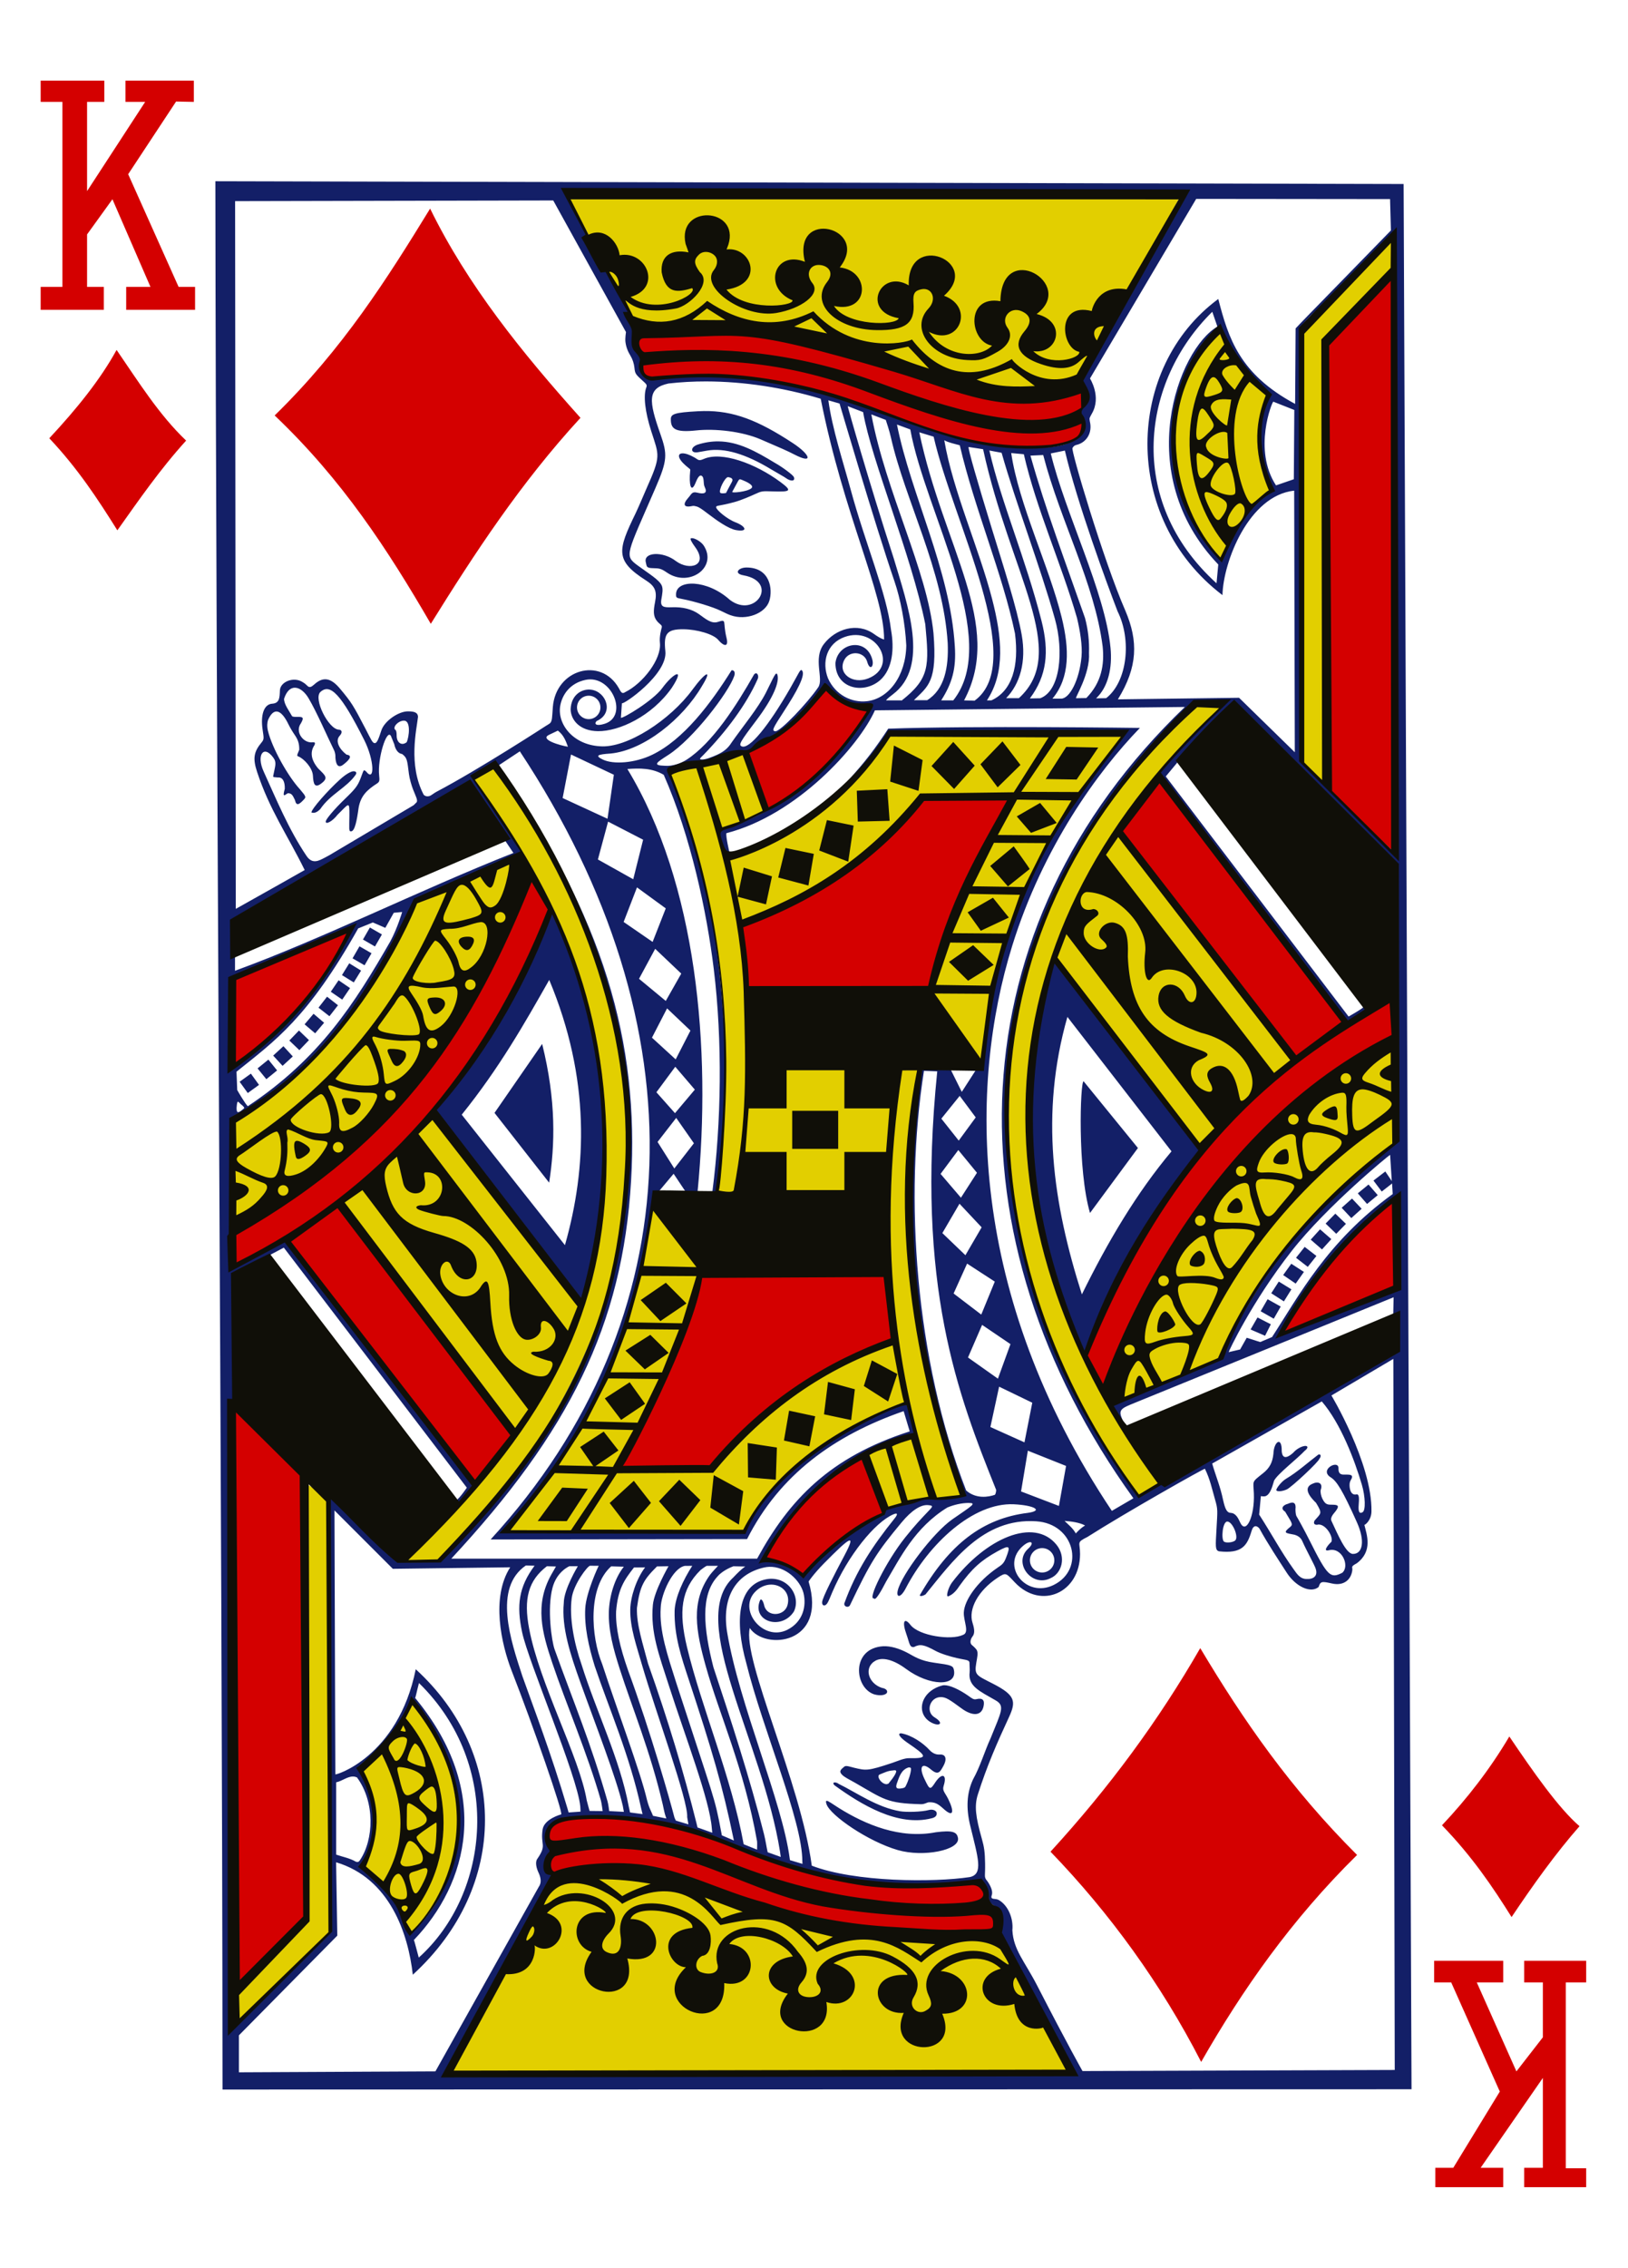 <?xml version="1.0" encoding="UTF-8" standalone="no"?>
<!DOCTYPE svg PUBLIC "-//W3C//DTD SVG 1.1//EN" "http://www.w3.org/Graphics/SVG/1.1/DTD/svg11.dtd">
<svg width="100%" height="100%" viewBox="0 0 934 1300" version="1.1" xmlns="http://www.w3.org/2000/svg" xmlns:xlink="http://www.w3.org/1999/xlink" xml:space="preserve" xmlns:serif="http://www.serif.com/" style="fill-rule:evenodd;clip-rule:evenodd;stroke-linejoin:round;stroke-miterlimit:2;">
    <g id="KD">
        <path d="M123.562,103.894C123.916,433.585 127.424,838.751 127.668,1197.83L809.813,1197.67L805.269,105.483L123.562,103.894ZM325.201,110.893C442.891,114.087 561.309,110.633 679.875,111.557C679.875,111.557 636.794,186.589 623.742,210.205C620.885,215.398 620.589,219.072 622.133,221.226C624.514,224.558 624.321,230.194 621.651,233.454C620.505,234.85 619.984,235.755 619.9,236.592C619.816,237.426 620.563,238.34 621.168,239.849C623.272,247.043 617.834,252.021 612.138,254.33C608.316,255.878 599.808,256.9 593.533,256.602C554.191,254.735 477.026,221.485 445.227,218.893C423.166,212.733 394.655,214.887 371.158,216.218C366.724,216.485 367.496,206.142 367.496,206.142C363.796,171.984 339.597,142.244 325.201,110.893ZM686.265,114.011L797.488,114.131L797.99,132.091L751.189,180.058C746.781,184.543 743.306,188.263 743.306,188.263L743.022,231.544C711.12,214.402 704.762,193.919 698.937,171.389C645.611,210.732 643.114,296.829 701.332,341.152C701.808,321.899 716.481,284.067 742.482,281.26L742.842,431.233L710.863,399.999L641.337,400.904C652.8,382.306 653.057,367.535 645.643,350.102C633.145,321.62 613.857,256.606 615.331,256.824C615.331,256.824 615.891,255.426 617.467,255.074C623.227,253.789 626.896,248.226 625.248,241.539C624.939,239.385 624.946,239.891 626.413,237.094C632.07,227.441 625.332,216.963 625.332,216.963L686.265,114.011ZM317.4,114.915L359.13,190.355C359.13,190.355 358.589,193.814 358.808,195.845C359.136,198.767 360.115,201.367 361.788,204.091C362.895,205.893 363.706,208.354 363.957,210.627C364.369,214.372 364.369,214.374 369.852,219.316C371.004,220.354 371.223,220.993 370.798,222.071C368.983,226.654 370.045,236.023 373.63,247.211C378.16,261.34 379.332,261.155 370.894,280.053C369.137,284 367.007,289.267 364.723,294.111C354.309,315.502 352.701,321.303 370.573,332.705C375.605,335.915 377.079,338.7 375.824,345.094C374.833,350.125 374.634,353.339 377.053,356.176C378.617,358.014 380.04,358.317 379.647,359.735C379.377,360.701 378.205,364.885 378.598,368.404C379.653,377.883 368.7,391.848 358.712,396.741C356.71,398.159 356.137,396.428 355.005,394.448C344.656,376.32 318.887,383.666 317.175,405.289C316.725,411.006 316.905,413.485 315.425,414.701C314.929,415.113 313.417,415.968 313.417,415.968C313.417,415.968 274.854,441.047 250.327,453.939C248.725,454.779 247.289,456.165 246.163,456.393C244.863,456.654 243.891,456.42 243.087,455.608C234.032,438.389 239.052,418.049 239.83,410.84C239.631,408.285 237.449,407.821 234.154,407.783C228.581,407.717 220.555,413.373 218.811,418.643C217.325,423.123 216.378,426.024 215.027,426.004C213.675,425.984 213.019,424.176 209.66,417.718C202.67,404.278 201.596,402.575 195.057,394.77C189.85,388.544 185.403,387.719 180.3,392.357C176.747,395.581 176.863,392.779 173.838,391.15C168.625,387.599 160.78,390.777 160.587,395.775C160.426,399.969 160.387,403.121 156.14,403.398C151.416,403.706 149.363,409.813 150.695,418.522C151.397,423.106 151.532,423.842 150.129,425.521C145.553,431 144.961,434.784 147.477,442.435C154.647,464.24 165.04,478.919 174.804,498.747C174.804,498.747 149.994,512.828 135.269,521.011L134.883,115.298L317.4,114.915ZM799.58,136.475L800.159,488.913L746.903,436.562C746.903,436.562 745.867,369.025 745.918,341.414C745.97,313.802 746.375,286.193 746.26,281.058C746.15,275.924 746.536,254.074 746.704,231.644C747.051,184.652 742.752,190.461 751.492,181.445L799.58,136.475ZM695.501,178.73L698.435,187.237C676.116,200.031 648.816,271.282 698.937,323.595L697.933,334.375C645.398,286.722 655.116,218.382 695.501,178.73ZM699.317,188.786C706.982,204.593 715.696,218.59 727.577,227.159C721.179,242.432 718.425,259.282 729.269,282.004C721.662,286.176 711.101,297.249 700.167,319.935C660.613,279.978 669.417,222.048 699.317,188.786ZM405.068,218.652C427.001,218.688 449.88,222.266 470.848,228.587C484.08,295.454 507.313,340.411 507.21,366.594C507.21,366.594 505.382,366.286 501.482,363.476C491.925,356.578 479.382,360.427 472.663,369.208C466.292,377.532 472.708,389.11 469.445,393.966C463.267,403.019 447.37,419.76 444.706,419.206C442.769,418.803 443.084,417.956 449.893,407.501C456.992,396.611 462.437,386.744 460.094,384.332C459.096,383.309 458.569,385.471 453.272,394.67C440.845,416.26 429.91,429.609 425.579,427.874C423.552,427.062 424.601,425.272 433.804,413.112C444.204,399.378 447.087,390.787 446.051,386.987C445.259,384.066 443.651,388.786 439.339,397.224C434.737,406.154 426.428,416.105 419.71,425.662C417.579,429.12 414.844,431.123 411.343,432.701C408.743,433.826 404.611,435.663 402.211,435.355C400.975,435.198 401.825,434.472 403.517,432.822C416.781,419.165 428.179,403.937 434.653,389.32C435.651,387.403 434.216,384.673 432.581,386.685C422.657,404.145 408.846,425.926 393.844,435.537C390.626,437.596 385.78,439.343 381.417,438.975C374.029,438.764 376.642,437.121 383.367,432.802C397.757,423.555 417.953,396.973 421.216,387.57C421.988,385.348 421.125,384.078 419.71,384.232C407.868,403.175 392.222,424.02 374.035,432.741C364.233,437.442 351.877,438.368 345.795,435.396C341.341,433.218 342.461,432.468 350.364,431.957C369.376,430.081 391.656,412.231 402.693,393.342C409.155,382.884 404.618,385.286 397.242,395.373C384.648,412.591 359.651,429.099 344.147,427.793C328.47,426.865 319.447,414.716 321.461,404.303C322.678,398.003 327.157,391.582 335.923,389.742C350.937,386.59 360.765,410.376 347.024,414.862C342.345,416.389 340.563,415.231 342.255,413.353C352.45,408.892 347.919,396.645 339.321,395.394C333.908,394.606 327.64,398.249 327.376,406.636C327.53,412.887 332.679,419 343.002,419.146C355.243,419.318 374.022,410.508 385.42,394.288C393.503,381.89 386.057,386.076 380.027,394.347C374.704,401.647 357.527,411.857 356.214,411.483L356.8,403.076C357.058,404.529 383.251,386.596 381.713,373.25C380.735,363.563 382.151,360.6 392.235,360.721C399.772,360.811 409.361,363.456 412.148,366.915C415.018,370.338 418.236,371.417 416.813,365.648C414.503,356.285 417.27,354.741 411.845,356.517C408.099,357.743 404.779,354.738 401.02,352.073C396.895,349.141 391.669,347.887 385.439,348.111C380.78,348.278 378.682,347.998 379.422,343.606C379.949,340.508 380.542,337.692 379.647,335.662C378.186,332.36 372.355,328.949 365.765,324.097C357.991,318.369 359.432,318.032 376.004,279.832C382.961,263.792 382.994,260.501 378.817,248.658C372.227,229.946 371.19,222.452 383.547,219.838C390.543,219.036 397.757,218.64 405.068,218.651L405.068,218.652ZM475.237,229.492L481.654,231.322C481.699,231.328 501.682,299.715 513.124,333.107C516.619,343.295 519.277,357.061 519.946,369.993C519.631,387.796 509.604,400.573 497.376,401.97C488.72,402.96 479.33,398.469 475.031,388.837C471.408,379.677 474.143,368.873 484.588,365.146C502.673,358.693 515.918,381.772 498.181,388.878C489.01,392.552 480.296,385.929 484.427,378.218C487.324,372.813 495.471,373.399 497.402,378.983C498.972,384.925 501.566,382.122 500.452,378.098C497.093,365.276 480.618,368.297 479.298,380.109C479.298,394.743 495.323,398.181 504.88,389.963C512.288,383.394 513.067,371.524 511.213,361.224C508.671,339.83 496.565,312.082 487.967,280.415C483.674,264.603 477.458,245.751 475.237,229.492ZM730.511,230.256L742.559,235.023L742.282,274.724L732.062,278.243C718.695,257.816 729.81,230.274 730.511,230.256ZM486.339,232.831L495.169,236.229C500.002,264.253 522.797,317.824 530.842,357.805C533.088,381.834 533.442,388.886 517.166,401.689L517.166,401.508L508.362,401.508C508.362,401.508 508.33,400.97 512.178,398.088C533.5,382.146 520.777,347.016 512.725,320.015C498.696,276.893 486.165,232.777 486.339,232.831ZM403.82,235.626C402.7,235.639 401.567,235.685 400.422,235.747C387.106,236.462 384.918,237.315 384.873,240.212C384.796,245.666 387.029,248.087 399.411,246.748C410.133,245.59 425.663,247.253 436.359,251.856C448.567,257.108 451.464,258.346 455.846,260.605C466.858,266.273 464.934,260.634 454.984,254.089C434.653,240.718 420.598,235.424 403.82,235.626ZM499.893,237.557L508.175,240.714C508.175,240.714 510.37,247.174 511.155,250.871C519.219,286.645 541.152,326.878 543.714,368.725C544.293,382.439 541.944,395.224 531.891,401.407L524.31,401.407C532.412,393.345 537.818,391.016 535.553,362.994C531.962,327.004 508.22,282.035 499.893,237.557ZM514.592,243.369L522.237,246.185C531.035,294.495 574.67,366.679 546.893,401.508L539.955,401.508C546.153,391.843 548.708,383.355 547.781,370.314C545.078,326.417 522.688,283.814 514.592,243.369ZM527.405,247.814L535.63,250.328C546.796,299.275 589.716,379.485 559.121,401.669L553.09,401.508C576.137,358.42 541.197,313.834 527.405,247.814ZM541.744,252.379C544.274,253.784 547.884,254.457 550.632,255.255C559.288,292.265 575.114,328.663 582.309,363.135C584.735,382.007 580.59,396.138 568.736,401.508L566.2,401.508C576.845,385.444 574.837,365.181 569.161,343.284C561.521,313.837 546.687,281.439 541.744,252.379ZM412.148,253.023C408.325,252.987 404.328,253.567 400.1,254.913C395.769,256.55 396.303,259.963 400.319,259.257C401.683,259.018 404.09,258.59 405.692,258.312C415.559,256.591 427.716,260.148 442.454,269.072C446.012,271.227 449.88,273.303 450.839,274.019C453.549,276.039 456.438,276.031 455.447,273.456C455.048,272.425 449.365,268.023 444.346,265.21C433.598,258.715 423.61,253.131 412.148,253.023ZM555.723,256.241L564.012,257.508C579.593,329.135 613.805,373.642 584.542,400.221L577.225,400.221C585.231,392.041 588.848,379.236 586.19,364.1C583.48,348.649 575.5,324.124 568.877,302.558C561.2,277.557 555.021,256.416 555.723,256.241ZM567.61,258.252L574.631,259.559C582.849,288.674 596.815,324.767 605.22,354.828C610.388,373.315 608.309,396.086 596.77,400.281L590.836,400.382C600.631,387.295 602.028,373.663 597.555,356.035C588.371,319.852 574.47,288.275 567.61,258.252ZM610.929,258.292C618.021,288.475 635.043,334.524 641.157,350.424C649.292,366.661 646.853,390.704 634.619,400.221L628.826,400.341C635.828,393.798 638.229,382.781 637.116,371.36C633.969,339.085 611.122,294.322 602.845,259.941L610.929,258.292ZM580.14,259.72L587.38,260.383C594.627,291.955 608.734,322.645 617.886,354.225C619.591,361.353 621.078,370.06 620.479,376.468C619.231,389.905 613.664,400.502 608.779,400.502L603.791,400.502C613.979,388.363 613.477,371.813 609.12,354.024C601.912,324.622 584.484,289.174 580.14,259.72ZM391.63,259.881C388.612,259.896 388.561,262.658 393.381,266.88C396.328,269.462 396.103,268.601 395.936,270.238C395.222,277.231 396.316,283.631 399.192,276.433C399.958,274.511 401.085,272.342 402.211,272.611C404.335,273.267 403.253,277.172 404.283,279.148C406.014,282.631 404.174,283.484 399.958,282.406C396.927,281.63 396.753,283.273 394.868,285.362C391.572,289.021 392.113,291.205 397.184,290.068C398.021,289.881 398.729,290.12 399.373,290.27C400.956,290.633 402.404,291.637 406.169,294.513C411.015,298.208 417.875,303.133 422.322,303.885C429.447,305.091 427.857,301.677 422.02,299.441C417.019,297.525 410.815,292.204 410.841,290.732C410.854,289.601 412.424,290.272 421.434,287.796C425.347,286.722 430.843,284.318 433.16,283.251C436.99,281.489 437.17,281.503 443.155,281.682C453.356,281.986 454.913,281.638 447.763,276.332C433.308,265.609 414.027,258.63 403.8,263.079C400.698,264.428 400.769,263.601 398.53,262.314C395.601,260.633 393.214,259.872 391.63,259.881ZM598.501,260.846C608.522,299.436 627.893,334.012 632.611,370.616C633.679,381.086 631.922,391.315 623.221,400.16L617.345,400.261C616.483,400.275 625.544,386.266 624.765,374.276C625.004,367.88 624.296,361.019 622.474,354.245C611.089,321.701 599.885,292.206 591.177,261.188L598.501,260.846ZM417.599,273.517C417.65,273.51 417.702,273.508 417.753,273.517C420.488,273.945 420.585,275.032 419.787,276.453C418.609,278.559 416.53,282.607 416.53,282.607C416.53,282.607 413.756,283.151 413.19,282.446C412.193,280.996 415.848,273.73 417.599,273.517ZM424.536,274.763C424.839,274.759 425.212,274.914 425.798,275.146C428.424,276.182 432.98,278.308 431.011,279.953C428.681,281.9 419.652,282.775 420.089,281.964L423.108,276.392C423.745,275.209 424.028,274.771 424.536,274.763ZM396.882,308.491C396.65,308.504 396.451,308.56 396.296,308.652C395.775,308.965 396.959,311.062 398.69,313.438C406.677,324.216 395.621,327.413 387.788,321.644C380.355,315.863 368.88,316.408 370.534,322.468C371.12,324.605 370.547,325.645 374.698,325.706C378.386,325.761 379.338,325.966 382.659,328.241C395.376,336.937 411.806,325.296 403.781,312.815C402.262,310.459 398.517,308.398 396.882,308.491ZM428.256,325.325C423.635,325.325 420.726,328.768 426.506,329.799C447.158,333.507 433.308,354.921 418.744,343.887C405.615,332.04 388.059,332.122 387.853,340.529C387.82,342.645 387.917,342.717 391.025,343.304C398.343,344.686 409.271,348.013 413.454,350.122C415.912,351.362 418.5,352.521 419.208,352.696C427.954,355.875 439.171,351.744 441.392,344.377C443.425,337.634 441.778,325.325 428.256,325.325ZM169.198,394.227C171.959,394.26 174.9,396.679 176.998,400.221C181.844,408.403 187.739,422.161 191.498,429.745C192.45,431.656 192.483,433.362 192.425,434.27C192.721,438.715 194.214,440.394 196.852,438.392C199.446,436.424 203.044,433.129 198.822,432.6C194.574,429.401 192.206,424.702 194.838,421.84C196.775,419.734 196.016,418.366 194.458,418.281C188.505,418.193 179.637,400.494 183.814,396.681C189.458,391.536 195.7,397.908 208.977,424.254C214.827,435.889 215.098,448.622 210.084,442.314C208.379,440.725 208.726,441.548 206.725,446.558C205.219,450.324 203.99,452.11 198.255,457.619C191.279,464.328 187.051,469.63 186.896,470.793C186.594,473.014 190.661,470.941 193.635,467.072C200.263,460.595 200.508,458.869 200.45,467.454C200.392,475.218 199.993,476.637 201.396,476.585C203.578,476.502 204.743,470.36 205.759,462.949C206.976,456.273 210.445,452.906 216.218,449.192C217.801,448.173 217.827,447.469 217.524,444.526C216.456,435.096 221.823,417.512 224.262,421.861C224.603,422.839 225.665,425.126 226.232,426.728C226.689,429.209 228.252,432.01 230.64,432.198C233.601,434.417 233.594,435.617 234.617,443.742C234.952,446.395 236.13,450.374 236.954,452.491C238.485,456.429 239.856,458.736 239.007,459.912C238.46,460.491 237.314,461.581 237.314,461.581L188.962,490.241C188.962,490.241 185.172,492.339 183.794,492.915C179.965,494.645 177.635,493.367 175.75,490.502C165.504,475.244 158.476,458.103 151.274,442.294C146.956,432.91 151.184,426.704 156.764,434.27C158.933,437.21 157.826,439.085 156.745,444.768C156.552,445.796 157.504,445.403 159.3,445.693C162.125,445.389 163.489,447.911 163.387,452.189C161.604,458.319 164.069,455.009 165.234,454.703C167.467,454.736 167.962,456.079 169.217,458.625C169.996,462.214 171.579,461.175 173.883,458.806C175.788,456.848 175.795,456.896 171.952,452.31C165.317,445.12 156.114,428.888 153.733,419.005C153.07,416.278 153.315,414.101 153.81,412.649C156.809,405.898 160.986,405.875 165.536,415.304C166.308,416.909 167.834,419.494 168.915,421.056C170.665,423.586 171.747,425.76 171.689,429.785C170.344,433.157 170.125,433.225 171.29,433.687C174.173,434.827 179.302,440.041 179.534,444.708C179.765,449.447 180.57,451.965 184.303,449.152C188.55,445.945 186.742,444.656 182.552,440.544C178.157,435.316 177.893,430.783 180.499,427.009C180.924,425.743 180.744,425.385 179.128,425.541C174.031,426.034 169.069,419.574 172.615,414.661C174.25,411.782 174.057,411.04 171.753,410.96C170.55,410.918 168.567,411.148 167.589,410.598C166.077,407.77 162.93,403.818 162.962,400.582C164.448,396.033 166.759,394.198 169.198,394.227ZM472.219,394.468C480.605,399.609 488.9,404.96 498.322,407.4C476.499,446.71 441.398,467.774 412.025,476.002C413.023,481.032 413.731,486.047 418.603,489.134C418.435,488.374 416.279,479.445 416.749,477.611C457.217,467.279 492.833,427.638 501.946,407.199L679.772,405.268C547.942,531.727 542.69,709.708 650.251,858.888L637.881,866.109C554.995,741.963 555.839,622.351 580.7,542.249C598.327,485.456 629.953,442.071 653.99,417.275C653.99,417.275 557.576,415.95 509.585,417.718C502.615,428.383 496.134,437.093 486.757,447.161C486.757,447.161 511.142,423.615 510.512,419.528C554.983,419.504 600.85,416.934 645.257,420.031C593.288,482.23 567.667,546.442 563.227,606.848C563.059,614.705 562.583,610.315 559.983,613.203L551.784,625.934L545.207,612.701C540.734,611.257 531.943,613.586 528.21,612.238C509.926,693.811 528.403,792.265 552.466,856.513C552.466,856.513 546.423,859.899 538.99,859.332C530.855,857.524 528.866,859.77 521.813,861.199C513.71,862.743 510.878,862.73 509.083,864.783C508.085,865.922 506.277,867.512 504.237,868.619C484.492,875.795 461.317,902.69 461.317,902.31L439.577,892.554C459.611,853.218 483.121,839.06 524.451,821.599L520.609,804.023C476.589,820.422 448.574,840.051 426.486,878.195C399.682,877.816 291.104,877.05 290.995,877.391C335.279,827.031 370.199,751.064 374.016,691.841C374.949,680.304 373.334,685.85 378.437,682.408L386.462,672.855L392.757,682.267C392.757,682.267 397.313,688.069 400.196,683.233C408.273,600.643 399.733,506.47 359.934,440.826C366.994,440.36 374.029,440.164 380.793,444.165C396.354,479.413 405.532,522.961 409.509,555.603C414.548,596.919 413.84,643.52 408.704,683.092L411.362,683.454C419.117,632.025 416.492,577.327 409.367,529.519C405.718,504.578 393.947,465.571 385.858,447.563C383.624,442.588 381.887,441.301 384.01,440.564C432.504,436.484 454.797,420.302 472.219,394.468ZM337.75,398.813C341.464,398.813 344.469,401.82 344.469,405.53C344.469,409.24 341.464,412.247 337.75,412.247C334.043,412.247 331.038,409.24 331.038,405.53C331.038,401.82 334.043,398.813 337.75,398.813ZM702.258,402.232C688.061,415.083 676.65,428.402 664.667,442.596C700.134,491.366 739.547,544.235 772.685,586.475C772.685,586.475 784.16,579.679 784.115,578.833C784.089,578.387 783.194,576.141 782.982,576.641C782.493,577.814 773.695,582.734 773.695,582.734L668.812,445.089C668.812,445.089 674.494,438.282 676.251,436.14C684.399,433.461 707.079,405.374 708.192,405.952C725.955,419.563 779.545,477.259 800.178,494.947L800.442,655.096C798.305,661.504 741.175,686.196 700.83,778.319C680.538,789.691 658.058,795.805 637.154,805.69C637.154,805.69 642.477,814.063 645.077,816.354C641.885,809.449 641.318,808.136 648.558,805.188L799.535,743.65L799.258,756.077L796.799,777.534C755.714,802.871 721.038,813.49 664.487,851.706C660.445,852.646 657.195,856.526 652.941,856.739C508.484,643.986 600.831,483.69 685.023,403.157L702.258,402.232ZM231.824,413.112C235.763,413.177 234.772,422.32 233.311,425.481C230.402,427.768 227.499,425.736 227.557,421.459C227.577,420.063 227.306,418.746 226.959,418.522C224.771,417.127 228.426,413.062 231.824,413.112ZM320.052,418.824C323.373,421.343 324.602,424.698 325.825,428.055C321.346,427.352 309.362,423.915 314.987,421.237L320.052,418.824ZM298.235,430.71C402.423,588.283 397.764,755.639 281.483,882.501L428.597,882.276C447.325,845.328 478.519,822.803 518.434,808.934L521.916,820.538C476.042,835.263 452.828,859.673 434.37,893.5L258.912,893.5C326.327,820.969 357.206,759.7 362.065,676.817C366.698,597.882 346.612,525.794 285.621,439.056L298.235,430.71ZM327.595,432.52L352.173,444.124L348.53,469.344L322.787,457.478L327.595,432.52ZM283.291,439.599C414.696,638.378 358.338,778.203 253.423,894.568L234.096,894.89L189.046,853.038L189.87,1107.35C189.87,1107.35 145.946,1150.38 140.9,1155.54C135.912,1160.34 132.173,1152.96 132.173,1152.96L132.289,815.827L134.239,802.614L134.844,729.974L162.839,715.21L267.826,852.813C267.826,852.813 263.604,859.03 261.648,860.137C260.38,860.851 261.306,862.087 262.375,861.945C265.322,861.559 273.734,852.156 271.964,850.644C233.884,803.464 163.084,711.087 163.084,711.087L133.595,726.473C133.595,726.473 134.451,666.161 133.917,643.009C135.05,637.548 139.143,639.011 141.904,636.574C175.859,614.752 199.781,588.116 214.551,562.281C215.632,560.35 222.171,548.752 222.814,547.7C225.118,543.945 230.827,532.208 234.154,524.712C236.014,520.522 237.996,515.446 238.743,514.837C259.17,508.186 280.614,498.743 301.131,490.261L271.584,445.914L283.291,439.599ZM202.76,442.133C201.653,442.117 198.835,443.399 195.018,446.859C187.978,453.249 178.697,463.747 178.665,465.744C180.557,466.426 182.23,465.34 183.736,463.814C189.625,455.12 198.732,451.72 204.067,444.104C204.897,442.696 204.022,442.115 202.76,442.133ZM268.952,451.364C268.952,451.364 289.334,481.065 294.554,488.954C240.828,510.224 184.618,538.318 134.825,556.488L134.825,544.582L142.689,523.203L268.952,451.364ZM348.871,470.993L368.964,481.371L363.294,504.037L343.021,492.694L348.871,470.993ZM365.443,508.703L381.957,520.73L374.415,539.957L357.785,528.513L365.443,508.703ZM230.717,522.801C230.717,522.801 228.175,531.715 223.902,539.695C203.468,575.196 183.472,606.745 142.168,634.14C140.591,632.741 136.092,624.868 136.092,624.868L135.687,614.35C157.588,596.757 176.49,583.843 205.496,532.213L213.907,528.795L221.064,531.892L225.91,523.244L230.717,522.801ZM316.654,522.882C297.617,563.267 278.889,604.922 248.557,636.392L331.559,752.254C358.866,670.45 348.73,593.78 316.654,522.882ZM212.215,531.691L208.231,538.589L215.13,542.571L219.114,535.673L212.215,531.691ZM200.952,532.435C185.912,566.056 163.341,591.924 133.718,610.529L132.572,561.195L200.952,532.435ZM206.242,542.471L202.258,549.369L209.158,553.351L213.141,546.452L206.242,542.471ZM375.882,543.919L390.845,558.117L381.957,573.784L366.615,561.094L375.882,543.919ZM605.117,550.898C605.098,550.904 605.085,550.92 605.078,550.938C578.782,632.673 586.679,710.744 622.757,778.705C640.456,734.652 654.988,705.172 689.548,658.274C668.265,630.411 607.254,550.015 605.117,550.898ZM200.366,552.205L196.183,558.982L202.966,563.165L207.15,556.388L200.366,552.205ZM315.103,561.737C338.812,618.407 336.721,669.501 324.113,713.782L264.904,638.987C286.599,612.061 301.002,586.567 315.103,561.737ZM194.252,561.939L189.773,568.516L196.344,573.021L200.83,566.424L194.252,561.939ZM187.636,571.351L182.732,577.646L189.007,582.553L193.911,576.258L187.636,571.351ZM382.704,578.048L396.116,590.779L387.647,607.291L374.035,594.842L382.704,578.048ZM179.894,581.146L174.746,587.199L180.802,592.348L185.95,586.294L179.894,581.146ZM612.377,582.935L672.107,660.004C652.13,683.782 635.526,711.798 620.685,742.002C604.042,689.851 596.532,638.612 612.377,582.935ZM171.508,590.739L165.999,596.49L171.753,602.001L177.262,596.249L171.508,590.739ZM311.042,598.442L283.709,637.961L315.045,677.963C318.417,656.309 319.177,631.172 311.042,598.442ZM162.601,599.729L156.726,605.119L162.119,610.991L167.988,605.602L162.601,599.729ZM153.971,607.431L147.773,612.459L152.806,618.654L158.978,613.626L153.971,607.431ZM387.409,611.514L398.632,624.627L387.248,638.122L376.59,626.135L387.409,611.514ZM530.083,613.867L537.703,614.149C525.204,737.452 549.77,799.847 571.51,854.1C571.51,854.1 571.458,856.275 570.724,856.919C567.185,858.135 560.022,859.455 554.275,854.402C525.031,779.233 518.646,686.635 530.083,613.867ZM143.938,615.456L137.476,620.122L142.149,626.578L148.604,621.912L143.938,615.456ZM621.67,619.841C619.733,619.841 618.047,670.571 625.351,695.34L652.845,658.093L621.67,619.841ZM550.593,628.207L559.784,640.555L550.034,653.849L540.058,641.259L550.593,628.207ZM136.472,631.565C136.936,631.493 137.689,632.778 139.169,633.798C140.54,635.234 140.347,635.127 138.808,636.352C136.401,638.268 135.687,637.96 135.732,634.965C135.938,632.5 136.118,631.622 136.472,631.565ZM387.949,640.837L398.105,655.378L386.861,669.838L377.253,654.614L387.949,640.837ZM549.789,659.26L560.492,672.292L551.295,686.591L539.614,672.936L549.789,659.26ZM797.527,662.015L798.473,677.038L794.772,671.547L787.976,676.756L792.719,683.051L798.653,678.426L799.013,684.479C761.332,711.712 745.075,742.993 729.79,766.458L722.994,769.328L715.252,766.876L711.468,773.576L704.891,775.12C704.691,775.082 718.097,746.366 741.034,717.141C761.454,691.115 797.417,661.775 797.527,662.015ZM801.89,685.525L802.212,738.939L734.778,764.991C752.277,735.174 772.916,707.496 801.89,685.525ZM785.138,679.029L778.985,684.077L784.295,690.171L790.428,685.123L785.138,679.029ZM775.664,687.074L769.731,692.363L775.259,698.256L781.193,692.926L775.664,687.074ZM550.471,690.03L563.182,703.565L553.869,719.554L540.637,706.864L550.471,690.03ZM766.094,695.722L760.521,701.414L766.616,707.266L772.183,701.575L766.094,695.722ZM757.323,704.712L751.974,710.625L758.449,716.236L763.797,710.323L757.323,704.712ZM748.512,714.788L743.544,721.022L750.282,726.231L755.25,719.976L748.512,714.788ZM554.835,724.361L570.724,734.678L562.963,753.586L547.092,741.494L554.835,724.361ZM740.828,724.442L736.168,730.92L743.344,735.824L748.074,729.131L740.828,724.442ZM733.652,734.659L729.327,741.359L736.587,746.018L740.892,739.106L733.652,734.659ZM727.235,744.776L723.252,751.675L730.775,755.955L734.759,748.978L727.235,744.776ZM721.443,755.234L717.46,762.133L725.787,765.731L729.089,759.153L721.443,755.234ZM563.446,759.494L579.715,770.519L572.514,790.328L555.343,778.177L563.446,759.494ZM799.374,778.982L800.178,1186.61L621.046,1187.23C621.046,1187.23 612.673,1172.5 595.142,1138.44C587.721,1124.03 581.446,1117.9 580.803,1106.48C581.472,1099.78 578.377,1092.17 572.88,1089.11C571.033,1088.08 567.944,1089.32 568.974,1086.45C570.113,1083.3 566.631,1078.43 565.679,1077.4C564.598,1075.57 565.273,1075.13 565.158,1068.33C565.042,1061.76 564.694,1059.01 563.285,1054.05C559.726,1041.52 558.934,1035.25 560.974,1028.75C566.264,1012.26 571.78,999.619 578.911,984.244C583.062,975.247 582.425,971.733 569.701,965.2C560.17,960.309 558.902,960.361 560.105,953.211C560.672,949.864 561.193,947.753 560.492,946.131C560.06,945.147 558.477,943.769 557.55,942.978C556.308,941.916 556.682,939.721 557.956,938.087C559.204,936.49 559.211,934.199 557.975,930.383C555.369,922.358 561.264,911.726 572.398,904.383C577.315,901.132 577.179,901.808 582.309,907.195C597.311,922.95 619.598,913.051 619.636,890.848C619.649,883.923 617.294,884.335 623.839,881.072C646.029,866.952 691.575,841.274 691.272,841.975C694.239,848.018 695.23,853.18 697.11,859.693C698.732,865.272 698.519,865.704 697.914,876.567C697.367,886.388 697.071,888.666 699.382,889.297C712.523,890.745 715.522,886.099 718.045,877.61C719.133,873.864 721.231,874.624 722.531,876.207C727.531,885.307 733.858,894.774 738.015,901.242C743.209,909.505 751.955,913.611 756.537,909.711C757.503,906.5 758.294,906.403 764.099,907.723C771.14,909.319 775.15,905.374 775.825,900.199C776.096,898.133 774.59,898.217 778.361,896.177C787.712,889.252 784.147,879.804 782.744,874.115C782.866,874.411 786.74,871.76 786.824,866.431C787.275,838.77 763.301,798.933 763.842,799.962L799.374,778.982ZM573.202,794.91L592.226,804.107L587.741,826.832L568.195,818.04L573.202,794.91ZM758.327,803.361C769.287,816.065 777.209,837.245 781.296,851.043C783.317,857.916 783.561,865.762 781.759,866.856C779.983,867.93 779.153,866.778 779.487,862.672C779.764,859.249 779.867,856.597 778.4,856.636C774.146,857.736 773.985,851.294 774.416,849.775C774.706,848.765 775.233,848.057 775.465,847.503C776.514,845.006 773.772,845.347 770.941,845.315C768.431,845.373 767.781,843.848 767.903,841.473C767.826,838.834 764.338,839.349 762.349,841.351C760.534,843.179 760.914,845.334 763.379,846.84C766.912,849.003 770.252,854.325 778.477,872.667C783.259,883.312 781.843,890.867 776.147,890.784C772.196,890.668 767.6,879.849 763.881,871.882C762.922,869.823 765.329,867.519 766.172,866.412C768.36,863.541 768.025,862.634 764.782,862.589C761.75,862.544 760.457,862.814 758.629,859.068C757.94,857.659 757.445,855.509 757.683,854.139C759.247,850.013 756.035,849.016 752.921,850.599C748.988,852.24 749.02,855.748 755.012,861.482C758.867,867.815 757.863,867.377 754.208,871.637C753.442,873.143 753.899,874.07 755.514,874.089C760.148,872.68 765.2,881.027 763.816,883.885C762.4,885.114 758.513,889.567 762.272,888.711C769.904,886.639 774.551,897.818 770.052,901.609C763.346,904.968 761.757,903.919 751.427,883.286C748.222,876.876 744.361,869.99 743.891,869.288C743.415,868.58 743.203,866.688 743.222,865.163C743.672,861.43 742.083,860.581 738.839,862.067C736.406,862.647 734.205,864.648 737.288,866.553C740.892,872.764 742.166,873.761 740.184,875.338C735.686,878.923 737.636,878.781 742.681,879.785C745.153,880.525 746.408,881.799 747.083,883.325C749.69,889.175 754.311,897.432 754.768,899.112C756.299,903.404 753.538,905.329 749.761,905.148C745.809,905.238 744.001,902.117 742.076,899.453C734.894,889.471 729.72,879.579 722.389,868.239L723.374,857.64C723.374,857.64 725.298,858.058 726.373,857.543C728.478,856.526 729.733,853.212 730.936,848.81C732.86,844.987 744.239,836.273 748.596,831.594C749.4,831.066 750.076,830.191 750.082,829.663C750.057,827.952 745.146,829.097 741.915,832.804C737.172,837.013 735.151,835.571 735.299,830.191C734.836,823.543 730.782,826.877 730.576,833.364C730.054,838.493 728.272,841.621 724.68,844.485C717.91,849.904 719.036,848.533 719.352,856.05C719.899,869.166 714.84,879.952 711.526,872.802C710.354,870.267 708.977,867.383 706.017,867.255C703.925,867.165 702.889,865.112 701.737,860.034C700.019,851.822 697.625,846.538 695.436,838.976L758.327,803.361ZM589.691,831.613L611.611,840.347L607.511,863.271L585.791,854.969L589.691,831.613ZM756.84,833.731C756.692,833.737 756.525,833.776 756.338,833.847C750.16,838.519 744.464,843.751 737.732,847.767C735.209,849.26 732.262,853.109 732.242,854.139C732.223,855.143 735.242,855.123 738.176,853.843C740.963,852.626 756.859,837.695 756.879,836.324C757.979,835.115 757.87,833.66 756.84,833.731ZM555.543,861.565C560.723,861.553 557.698,863.091 546.391,870.936C535.347,878.594 517.153,902.819 515.036,911.803C514.077,915.883 516.664,916.199 519.58,910.593C532.985,884.824 558.348,861.282 581.569,862.325C592.941,862.84 599.087,865.91 589.671,867.255C563.864,870.421 544.57,885.14 527.689,914.48C527.676,915.137 529.22,915.104 530.984,913.972C546.442,895.083 563.851,870.054 594.44,872.081C616.502,873.414 622.77,899.646 604.454,908.604C588.487,916.411 573.762,897.4 586.994,886.118C591.293,882.456 593.977,884.065 589.851,887.81C580.996,895.842 591.853,910.155 602.646,904.724C609.21,901.969 611.868,892.573 606.082,885.474C593.205,869.694 565.473,881.69 546.146,907.195C544.125,909.879 542.369,915.709 544.08,915.079C547.079,913.843 548.888,911.494 550.651,908.842C557.55,899.279 562.854,894.478 572.192,889.336C579.413,885.365 579.857,886.111 577.16,892.998C576.027,895.9 575.114,896.866 572.314,898.668C560.55,906.706 553.239,917.473 552.949,924.333C552.737,929.34 556.398,935.879 552.428,937.224C545.683,940.41 527.302,937.81 522.334,931.471C518.769,926.914 517.385,929.553 520.062,936.96C521.832,941.858 521.761,944.619 524.432,944.123C527.804,942.334 530.128,942.752 536.679,946.337C539.833,948.062 545.432,949.671 548.843,950.456C555.066,951.891 556.36,951.286 556.225,953.976C556.186,954.8 556.469,957.123 556.289,958.584C555.279,966.687 562.043,969.442 571.271,974.77C576.658,977.885 574.534,981.09 568.292,996.51C565.048,1003.49 562.281,1012.88 558.278,1019.96C554.539,1027.92 554.217,1036.64 556.63,1046.57C561.103,1065.01 564.321,1074.38 556.347,1076.04C535.817,1079.14 490.477,1079.02 465.725,1069.5C459.392,1021.98 425.843,951.486 430.148,933.26C438.734,946.208 474.735,942.785 463.891,906.59C463.891,906.59 466.845,902.181 472.702,896.235C487.813,880.905 491.545,878.369 484.363,891.871C478.848,902.252 471.813,915.793 471.659,918.419C471.53,920.51 473.158,920.993 474.433,919.326C475.372,918.084 476.492,915.079 477.47,912.788C486.474,891.704 501.868,872.693 512.481,868.117C515.216,866.939 515.075,868.194 513.189,870.511C500.703,886.047 491.166,900.412 484.389,919.165C484.086,921.096 486.828,921.907 487.703,920.066C499.416,895.527 502.917,889.954 517.308,872.667C522.965,865.871 528.229,862.441 532.432,862.808C536.068,863.129 534.993,863.728 531.627,867.313C529.059,870.054 525.262,873.864 519.116,881.594C508.285,895.224 497.389,917.408 501.399,916.244C502.094,918.097 505.511,912.202 508.401,906.571C516.317,893.281 524.728,875.711 543.527,864.166C547.459,862.537 551.752,861.604 555.543,861.565ZM191.884,865.845L225.369,899.311L292.719,898.449C281.611,915.709 287.545,942.463 293.665,958.102C305.668,988.755 323.257,1039.36 321.963,1040.09C321.963,1040.09 312.168,1042.62 311.286,1048.82C309.974,1058.03 313.964,1057.35 308.21,1065.66C306.91,1067.53 307.747,1071.06 309.131,1073.86C310.044,1075.92 310.92,1079.02 309.214,1081.42L249.806,1187.41L137.058,1187.95L137.058,1166.76L193.512,1109.6L192.824,1067.55C223.619,1076.7 234.193,1108.47 236.831,1132.01C292.449,1081.25 291.078,1004.83 238.517,956.892C228.278,1007.56 191.582,1018.09 192.386,1017.09L191.884,865.845ZM610.748,871.863C614.352,872.12 619.211,872.699 622.513,874.476C620.28,875.814 618.69,877.404 617.203,879.039C615.401,875.84 612.969,874.089 610.748,871.863ZM704.105,872.223C707.104,872.21 710.786,880.989 708.675,883.042C707.484,884.2 703.616,884.638 702.239,883.769C700.469,882.456 701.37,872.229 704.105,872.223ZM597.877,887.45C601.745,887.45 604.879,890.578 604.879,894.446C604.879,898.314 601.745,901.441 597.877,901.441C594.009,901.441 590.875,898.314 590.875,894.446C590.875,890.578 594.009,887.45 597.877,887.45ZM301.652,897.425L306.698,897.541C297.527,909.808 296.285,920.369 299.541,935.673C303.197,952.895 331.102,1017.63 332.904,1035.45C332.988,1036.26 333.065,1038.52 333.065,1038.52L326.211,1038.99C326.211,1038.99 325.696,1037.15 325.484,1036.44C315.888,1004.16 306.337,979.546 299.657,960.734C293.009,940.448 282.828,910.368 301.652,897.425ZM338.535,897.541C338.587,897.535 338.626,897.548 338.658,897.561L343.504,897.599C343.324,897.709 336.27,912.839 335.762,922.016C335.189,932.423 337.699,943.756 341.148,954.942C349.296,979.14 361.215,1006.09 367.837,1036.64C367.915,1036.99 368.642,1039.95 368.642,1039.95L361.466,1038.99C361.466,1038.99 360.758,1035.86 360.681,1035.43C355.719,1008.56 341.895,980.659 333.651,954.215C329.422,942.199 326.488,927.422 328,916.128C329.062,908.16 337.062,897.696 338.535,897.541ZM397.159,897.606C392.029,905.554 387.357,915.516 387.029,923.323C386.726,937.861 390.961,950.128 395.189,962.967C408.209,1002.5 414.522,1023.35 421.035,1055.06L414.117,1052.1C414.117,1052.1 413.847,1050.32 413.692,1049.81C409.998,1029.96 409.766,1031.69 388.052,964.917C382.961,948.892 378.115,934.836 379.061,921.495C379.274,913.895 385.909,898.848 392.898,897.644L397.159,897.606ZM405.467,897.606L411.922,897.606C411.922,897.606 408.37,901.371 407.34,902.774C396.058,918.412 399.328,935.197 404.927,955.206C412.63,982.731 426.879,1013.52 434.332,1055.48C434.467,1056.26 434.332,1060.31 434.332,1060.31L426.647,1057.21C419.665,1018.74 402.442,978.844 394.147,944.239C389.262,923.921 390.652,911.082 401.928,900.019C404.753,897.837 405.467,897.606 405.467,897.606ZM326.687,897.824L331.514,897.824C331.514,897.824 323.444,911.082 323.45,918.882C322.105,932.848 327.163,948.281 332.969,964.454C341.888,989.309 353.679,1019.37 357.302,1035.19C357.444,1035.81 357.926,1038.64 357.926,1038.64L349.496,1038.2C349.496,1038.2 349.058,1034.37 348.549,1032.62C338.825,998.595 329.352,976.592 318.186,945.526C316.493,940.828 313.796,922.242 316.976,910.194C319.473,900.74 326.687,897.824 326.687,897.824ZM313.758,897.844L318.964,897.985C318.964,897.985 318.186,899.401 316.191,902.812C306.685,920.021 310.945,935.731 316.834,953.23C324.692,976.585 337.029,1005.1 344.733,1032.09C345.164,1033.61 345.756,1038.2 345.756,1038.2L338.233,1038.11C338.233,1038.11 336.708,1032.61 336.605,1032.01C332.376,1006.99 309.51,965.297 303.564,933.562C300.301,916.54 303.1,905.998 313.758,897.844ZM383.528,897.844C383.528,897.844 375.309,912.093 374.556,920.028C373.083,935.589 378.019,948.474 383.669,966.024C393.413,996.304 407.16,1031.84 408.383,1048.08C408.428,1048.61 408.627,1050.6 408.627,1050.6L400.158,1047.58C400.158,1047.58 399.778,1045.88 399.617,1045.28C392.235,1015.89 383.508,986.625 371.783,953.635C368.886,942.501 365.089,931.303 365.424,921.74C367.142,908.958 369.318,905.515 376.931,897.947L383.528,897.844ZM420.771,897.863L427.593,898.005C427.593,898.005 425.553,899.099 420.694,904.28C393.793,928.858 437.434,998.254 447.499,1061.43C447.615,1062.11 447.924,1064.49 447.924,1064.49L440.42,1061.8C439.712,1058.65 439.178,1054.82 438.309,1051.38C430.155,1019.08 419.278,985.872 409.29,955.746C403.685,933.794 401.638,914.467 411.703,903.655C414.857,899.923 420.771,897.863 420.771,897.863ZM350.641,897.902L357.901,898.108C352.655,904.685 349.579,914.931 349.296,924.05C349.019,934.83 351.903,945.314 355.449,956.409C362.734,979.159 373.128,1003.89 380.271,1034.58C380.67,1036.62 381.005,1037.92 381.192,1038.81C381.488,1040.21 382.299,1042.45 382.299,1042.45L374.634,1040.92C374.634,1040.92 373.848,1038.93 373.327,1037.88C372.555,1036.31 371.847,1034.31 371.216,1031.91C367.509,1015.89 353.853,979.559 345.538,954.073C338.941,938.016 337.145,909.956 350.641,897.902ZM441.289,898.185C450.575,897.844 458.968,905.721 460.956,913.129C462.887,920.993 460.416,929.862 451.766,934.244C437.736,941.349 422.631,922.448 433.707,912.041C442.093,904.157 454.508,909.994 451.805,920.086C450.061,926.657 440.098,927.081 438.45,920.446C438,918.245 436.893,916.038 436.095,917.254C430.94,929.366 448.284,935.042 455.486,923.767C459.759,914.731 451.624,903.095 439.66,905.303C423.249,908.34 421.364,929.16 428.173,953.455C437.678,991.844 460.351,1043.49 460.313,1067.18C460.313,1067.5 460.396,1068.47 460.396,1068.47L453.195,1066.32C453.195,1066.32 453.143,1065.92 453.092,1065.57C448.773,1032.47 424.189,977.666 417.135,935.532C414.078,916.321 421.557,902.381 438.393,898.565C439.364,898.346 440.323,898.223 441.289,898.185ZM370.09,898.487C365.038,905.238 361.743,915.381 361.582,922.621C361.434,933.228 365.237,943.557 368.384,954.601C376.339,981.869 394.925,1032.24 394.243,1041.66C394.436,1042.67 394.951,1045.81 394.951,1045.81L387.769,1043.67C387.769,1043.67 387.486,1043.22 386.945,1041.92C384.551,1032.56 373.173,992.456 360.417,957.773C355.513,943.834 353.125,932.97 353.46,923.728C354.496,910.973 358.145,905.65 363.738,898.545L370.09,898.487ZM506.811,943.699C488.199,944.76 489.994,967.446 501.521,971.289C505.646,972.428 508.066,971.443 508.722,970.548C509.469,969.525 508.632,967.961 505.923,967.569C498.103,965.001 495.304,955.791 502.37,951.93C506.232,949.909 512.391,951.209 519.824,956.712C533.101,966.545 549.377,967.163 547.253,957.214C546.738,954.8 545.696,954.478 535.971,953.153C528.075,952.078 524.516,949.581 521.073,947.721C515.641,944.793 510.859,943.576 506.811,943.699ZM240.371,964.795C288.452,1011.75 281.322,1085.34 240.249,1122.19C239.406,1119.21 237.61,1111.93 237.417,1112.13C268.302,1080 282.853,1027.31 238.138,973.303C238.369,973.509 239.135,969.403 240.371,964.795ZM541.706,966.043C541.249,966.056 540.85,966.101 540.496,966.224C528.049,969.628 525.468,981.933 533.539,986.998C538.488,990.107 542.291,988.202 536.132,984.443C530.855,981.225 533.461,972.769 539.852,972.859C542.652,972.904 544.55,974.12 551.662,979.359C557.512,983.671 563.021,984.012 564.269,978.168C565.016,974.687 563.851,973.136 560.125,974.049C558.484,974.455 557.512,973.49 555.279,971.939C550.31,968.489 544.885,965.973 541.706,966.043ZM235.403,975.253C278.741,1025.56 264.827,1078.02 235.602,1108.76C227.583,1085.08 207.909,1070.3 207.909,1070.3C215.323,1053.86 219.744,1036.68 205.882,1014.99C218.773,1003.35 229.462,990.538 235.403,975.253ZM516.986,993.614C514.952,993.582 515.615,995.538 520.403,998.885C531.827,1006.65 532.805,1008.06 521.736,1007.88C518.93,1007.71 514.527,1009.7 512.037,1010.53C497.589,1015.35 496.894,1014.97 489.975,1013.35C487.671,1012.81 485.335,1011.84 484.324,1012.76C482.767,1014.19 481.01,1015.13 482.979,1017.25C484.408,1018.8 487.079,1019.98 490.323,1021.84C507.101,1031.44 508.626,1033.75 528.351,1034.26C530.61,1034.32 531.769,1033.15 533.095,1033.14C536.319,1033.1 538.005,1033.88 541.262,1036.86C547.228,1042.3 547.504,1038.34 543.958,1031.2C542.098,1027.46 540.47,1026.57 541.384,1023.72C543.463,1017.23 540.502,1015.94 536.615,1021.69C533.706,1026.19 533.378,1026.09 530.623,1020.3C526.974,1013.08 528.686,1009.74 534.221,1014.45C538.417,1018.02 539.492,1015.37 541.12,1012.54C543.27,1008.83 542.941,1005.5 539.112,1005.78C536.905,1005.95 534.845,1004.94 533.12,1003.05C529.722,999.348 523.222,994.708 516.986,993.614ZM521.736,1013.17C522.192,1013.19 522.508,1013.38 522.656,1013.85C522.694,1016.23 521.06,1021.09 519.721,1023.64C519.296,1024.78 518.563,1024.92 517.533,1025.13C514.071,1025.77 513.832,1024.7 514.457,1022.56C515.725,1019.25 516.767,1014.54 521.234,1013.19C521.414,1013.17 521.581,1013.16 521.736,1013.17ZM512.944,1014.81C514.347,1014.71 514.392,1015.3 513.832,1016.56C512.835,1018.71 511.071,1020.73 509.765,1022.41C506.998,1024.21 502.48,1018.73 504.481,1017.31C507.262,1016.2 509.36,1015.07 512.262,1014.9C512.52,1014.85 512.745,1014.83 512.944,1014.81ZM202.477,1018.39C203.23,1018.39 203.99,1018.55 204.775,1018.87C215.259,1033.03 214.544,1054.58 206.403,1066.5C205.798,1067.39 205.174,1067.56 204.151,1067.21C200.643,1065.13 196.196,1064.36 192.869,1063.16L192.869,1021.71C196.293,1020.99 199.247,1018.38 202.477,1018.39ZM478.854,1021.77C478.056,1021.81 477.721,1022.36 478.738,1023.4C494.03,1034.47 515.075,1047.3 534.485,1042.33C536.267,1041.94 537.703,1040.97 537.362,1039.13C537.149,1037.98 535.173,1037 533.037,1037.56C528.583,1038.74 520.049,1038.89 516.542,1038.32C503.194,1036.13 491.404,1027.6 481.145,1022.6C480.386,1022.01 479.478,1021.75 478.854,1021.77ZM474.388,1032.33C473.706,1032.3 473.757,1032.98 474.188,1034.26C476.344,1040.67 497.981,1055.61 515.075,1060.55C529.754,1064.79 550.832,1060.62 549.609,1053.65C548.972,1050.02 546.301,1049.15 536.937,1050.33C516.317,1054.34 496.469,1045.9 481.409,1036.53C477.348,1033.98 475.269,1032.37 474.388,1032.33ZM339.359,1041.1C348.369,1040.99 357.296,1041.72 366.956,1043.33C385.742,1046.54 407.52,1052.36 425.939,1060.89C457.249,1072.64 496.617,1081.71 530.018,1080.48C538.172,1080.7 552.91,1080.01 555.761,1079.07C563.207,1077.4 565.267,1078.98 567.043,1088.22C567.359,1090.23 567.983,1090.81 570.564,1092.56C574.522,1095.25 573.859,1097.89 573.382,1103.81C572.977,1108.79 575.982,1111.58 588.043,1133.84C601.764,1159.17 615.15,1188.6 615.15,1188.6C494.847,1188.51 380.078,1184.05 256.982,1187.88C268.051,1161.63 298.235,1114.3 317.156,1076.3C312.58,1064.61 318.231,1062.62 315.856,1059.85C312.027,1053.35 314.794,1044.24 322.89,1042.18C328.534,1041.54 333.96,1041.17 339.359,1041.1Z" style="fill:rgb(19,31,103);fill-rule:nonzero;"/>
        <path d="M258.39,1188.69C258.39,1188.69 297.812,1108.99 314.422,1085.12C338.322,1054.82 446.188,1098.28 499.833,1109.14C521.637,1113.35 572.181,1111.38 572.181,1111.38L614.427,1187.52L258.39,1188.69ZM176.529,1098.14L174.857,850.028L187.202,857.726L190.026,1106.95L136.678,1158.03L136.382,1143.07L176.529,1098.14ZM208.82,1069.83C221.527,1044.25 207.338,1013.02 207.337,1013.03C214.708,1014.85 235.253,975.871 237.074,976.997C268.507,1015.55 273.955,1072.99 235.55,1108.58C225.855,1083.84 208.942,1069.83 208.82,1069.83ZM232.276,894.348C256.162,869.943 275.106,850.928 294.036,823.617C295.588,821.391 193.265,691.429 194.856,689.151C210.638,671.707 231.797,658.89 248.26,637.825C248.26,637.825 332.169,747.666 334.104,746.703C342.602,712.327 348.829,681.206 347.21,645.276C342.029,553.348 302.747,497.07 302.444,498.177C289.155,582.638 158.6,710.569 132.898,701.454L132.749,642.43C134.306,645.383 215.462,590.214 236.857,517.303C238.398,512.065 301.37,491.913 300.927,491.143C298.267,484.299 270.717,445.327 270.717,445.327C270.717,445.327 281.847,440.144 283.083,440.162C318.789,484.564 345.737,543.058 354.905,598.758C366.031,658.752 373.226,771.538 252.919,894.706L232.276,894.348ZM592.931,739.144C574.104,680.715 574.618,620.224 583.274,577.988C596.482,501.457 644.849,446.657 683.64,404.872L700.472,404.88C700.472,404.88 680.351,425.701 673.027,433.277C660.466,447.691 642.266,477.759 642.266,477.759L742.661,608.986L799.884,596.618C799.884,596.618 798.159,655.322 799.935,655.321C755.458,692.134 723.497,725.452 700.55,779.084C686.49,784.288 639.868,804.385 639.868,804.385C617.706,798.966 705.817,660.828 689.058,658.487C682.155,652.794 605.73,549.695 604.239,549.908C569.006,657.771 603.375,771.042 665.361,850.162C658.322,854.717 651.958,858.268 652.537,857.197C625.992,820.367 602.727,776.392 592.924,739.144L592.931,739.144ZM409.517,685.062C413.49,691.211 431.356,553.424 384.409,443.132C388.878,439.746 427.604,432.338 427.604,432.338L438.028,465.361L411.607,476.547L416.483,492.027C436.992,482.08 481.408,467.394 508.728,422.012C508.728,422.012 641.481,420.872 644.302,421.109C647.059,421.339 617.229,449.924 588.942,507.792C576.02,534.224 565.736,568.424 563.599,608.55C563.176,616.479 533.225,571.273 533.225,571.273C540.69,533.077 560.651,495.476 580.547,457.871C580.547,457.871 550.023,456.136 528.693,456.76C495.529,493.003 474.736,512.105 424.732,529.413C442.966,587.829 554.515,615.906 529.706,610.567C524.642,609.373 518.215,664.269 523.585,726.128C524.618,775.587 551.234,858.035 552.166,857.369C552.166,857.369 534.426,861.362 533.009,858.518C535.996,857.798 506.616,865.236 506.616,865.236L496.106,834.508L524.543,821.428L519.944,804.083C519.828,804.094 457.199,823.033 426.516,877.674L289.32,877.834C342.233,820.418 363.813,763.635 375.302,688.559C386.531,690.572 409.517,685.062 409.517,685.062ZM746.938,189.391C764.192,174.955 798.816,137.364 798.816,137.364L799.268,156.624L759.971,197.488L760.372,449.787L747.073,437.047L746.938,189.391ZM728.779,281.734C721.703,285.104 707.597,301.688 700.87,320.32C655.353,279.649 674.096,204.905 699.017,189.345C706.247,205.665 727.19,227.302 726.703,226.847C721.896,243.936 718.204,261.272 728.779,281.734ZM325.718,112.361L676.813,112.977C656.787,152.409 638.414,184.284 617.125,223.104C606.05,236.465 366.287,179.959 365.164,185.588L325.718,112.361Z" style="fill:rgb(226,207,0);fill-rule:nonzero;"/>
        <path d="M689.12,1182C666.114,1137.19 636.579,1096.57 602.69,1061.48C636.432,1024.64 664.558,986.478 688.595,944.787C713.359,986.284 740.564,1025.46 778.567,1063.35C740.902,1100.42 712.613,1140.87 689.12,1182ZM135.929,1138.47L133.587,807.191L173.5,845.956L175.865,1100.37L135.929,1138.47ZM827.278,1046.35C841.814,1030.96 855.021,1013.88 865.915,995.445C879.621,1015.74 894.162,1036.52 906.184,1046.87C892.54,1062.4 879.639,1080.41 867.204,1098.96C856.367,1081.66 844.606,1064.22 827.278,1046.35ZM319.054,1074.27C310.793,1075.53 315.472,1067.89 316.978,1060.62C317.822,1056.57 313.905,1052.76 313.92,1051.52C314.028,1044.33 319.411,1041.3 343.827,1041.58C401.378,1045.57 431.139,1064 464.15,1072.56C495.764,1080.77 527.107,1080.6 561.996,1079.8C564.551,1081.27 573.903,1105.36 572.162,1107.76C493.243,1123.32 392.532,1065.38 319.054,1074.27ZM461.296,902.734C452.983,896.711 445.182,895.595 437.468,894.281C451,870.478 467.391,848.78 494.768,835.205L507.51,866.719C491.407,874.996 475.598,884.855 461.296,902.734ZM295.037,820.886C295.037,820.886 283.219,840.193 272.073,849.588C238.929,805.149 164.819,710.528 164.819,710.528L133.364,726.451C133.364,726.451 133.244,708.135 133.955,706.852C218.894,663.082 277.178,580.354 302.844,502.886C302.844,502.886 316.52,516.841 314.723,522.745C291.753,583.852 252.483,645.132 194.726,691.091L295.037,820.886ZM400.974,730.736L508.214,730.884L512.963,768.165C471.899,781.923 438.009,810.033 406.32,842.546L355.459,841.655C372.138,805.118 395.301,768.059 400.974,730.736ZM797.997,573.68C801.468,584.19 797.972,595.528 799.306,595.052C670.853,658.576 634.149,798.001 634.149,798.001C634.149,798.001 621.958,778.695 622.512,775.712C688.998,627.942 733.477,623.542 742.025,607.494L640.902,476.632L663.78,445.525L772.233,586.656C783.019,581.691 789.162,577.533 797.997,573.68ZM734.665,764.85C756.443,725.676 778.916,702.906 801.303,687.24L800.211,738.933L734.665,764.85ZM134.138,611.101L134.695,560.946L200.866,532.473C182.57,572.35 157.733,593.72 134.138,611.101ZM428.907,566.007L424.992,530.731C465.157,513.212 500.645,489.781 529.288,457.71C560.062,456.232 581.087,458.317 580.92,457.9C580.973,457.838 551.641,500.851 532.223,568.572L428.907,566.007ZM761.681,195.451L798.243,158.511L799.396,488.174L762.674,453.23L761.681,195.451ZM440.371,463.886L428.776,431.201C447.023,424.364 460.835,409.469 473.705,394.718C482.424,402.527 493.685,405.276 497.591,406.777C502.944,408.027 460.6,458.863 440.371,463.886ZM157.578,238.16C196.731,199.949 222.179,159.65 246.766,119.584C268.337,163.669 299.556,202.238 333.026,239.521C298.526,277.02 272.315,317.174 247.149,357.598C222.411,314.991 196.371,275.046 157.578,238.16ZM67.325,304.007C56.037,285.985 44.667,268.637 28.284,251.233C44.233,234.161 57.785,217.238 66.884,200.593C79.448,218.87 91.373,237.962 106.789,252.566C91.77,269.093 79.707,286.603 67.325,304.007ZM371.83,216.357C371.83,216.357 367.268,213.717 367.771,209.997C369.279,205.177 362.893,194.267 362.893,194.267C440.751,170.648 554.12,237.116 621.412,223.135C620.846,227.833 621.622,233.436 619.716,237.866C621.835,247.282 623.33,247.585 614.139,253.334C566.864,266.71 517.044,238.188 470.87,224.553C433.199,212.689 402.603,215.712 371.83,216.357Z" style="fill:rgb(212,0,0);fill-rule:nonzero;"/>
        <path d="M822.777,1124.01L822.777,1136.41L832.566,1136.41L860.452,1198.99L833.751,1242.7L823.463,1242.7L823.463,1253.79L862.419,1253.79L862.419,1242.7L849.446,1242.7L885.161,1191.16L885.161,1242.7L874.431,1242.7L874.431,1253.79L910.004,1253.79L910.004,1242.97L898.313,1242.97L898.313,1136.41L910.004,1136.41L910.004,1124.01L874.431,1124.01L874.431,1136.41L885.161,1136.41L885.161,1167.88L869.985,1187.42L847.243,1136.41L862.419,1136.41L862.419,1124.01L822.777,1124.01Z" style="fill:rgb(212,0,0);"/>
        <path d="M23.329,46.215L23.329,58.408L35.796,58.408L35.796,164.47L23.329,164.47L23.329,177.602L59.563,177.602L59.563,164.47L49.953,164.47L49.953,134.381L64.508,114.222L86.328,164.47L72.394,164.47L72.394,177.602L111.914,177.602L111.914,164.47L102.465,164.47L73.535,99.867L101.024,58.207L111.209,58.408L111.209,46.215L71.971,46.215L71.971,58.408L83.285,58.408L49.953,109.557L49.953,58.408L59.845,58.408L59.845,46.215L23.329,46.215Z" style="fill:rgb(212,0,0);"/>
        <path d="M321.706,107.712L335.922,134.493L333.466,136.161C337.337,142.612 340.627,149.87 344.588,156.269L347.445,155.94C352.115,164.89 354.007,168.201 360.115,178.806L357.36,178.793C358.777,183.507 362.423,186.639 362.498,190.022C362.533,194.231 361.454,198.503 364.036,201.353C367.098,204.727 367.468,205.663 366.841,207.64C365.165,212.892 369.929,218.706 374.759,218.185C408.793,213.637 443.477,217.497 478.147,227.973C503.079,235.836 525.215,244.643 546.173,250.835C552.774,252.808 566.134,255.918 577.628,256.76C609.506,259.095 627.399,252.6 622.027,239.34C621.601,238.278 620.65,237.5 620.563,236.954C620.407,235.945 620.561,234.853 622.37,233.37C627.601,228.028 624.683,224.139 621.492,218.225C621.492,218.225 662.439,145.083 682.888,108.638L321.706,107.712ZM676.21,114.285L646.328,165.875C630.352,162.981 626.6,176.415 626.354,178.304C605.613,172.986 608.794,199.886 619.202,201.703C619.874,205.605 602.151,210.453 592.806,201.312C607.164,203.235 612.25,184.243 594.713,180.022C617.828,162.838 574.461,137.11 573.943,172.658C553.55,169.067 556.203,196.015 569.136,198.11C562.519,205.405 543.064,205.608 532.895,190.23C550.193,199.214 559.555,176.027 541.583,169.536C563.759,150.088 520.338,132.157 521.354,163.582C504.983,153.882 493.726,178.613 515.583,182.407C514.333,186.857 485.714,186.892 478.451,175.388C498.748,180.018 499.679,155.316 481.776,153.305C499.744,130.496 454.124,118.96 461.782,150.088C444.152,143.116 437.495,165.092 454.66,172.15C455.615,175.647 426.861,178.622 416.798,166.006C438.896,162.69 431.163,141.275 416.85,142.988C416.85,142.988 417.06,142.372 417.863,140.288C424.621,118.792 388.285,116.995 393.322,139.79C394.128,141.889 395.019,144.684 395.019,144.684C385,142.644 378.878,146.723 379.607,156.121C382.096,168.599 388.691,167.677 397.122,165.192C400.661,168.887 376.775,181.241 361.786,170.21C380.146,164.935 370.845,143.418 355.481,146.322C354.849,139.455 347.385,129.822 337.653,134.521L327.352,114.269L676.21,114.285ZM706.239,400.898L684.67,401.216C669.516,416.684 559.807,517.744 578.284,670.398C586.188,735.691 604.418,792.179 653.164,858.907L666.191,851.265L668.182,852.594L803.271,774.885L803.34,751.289L646.538,817.073C643.423,813.761 641.596,810.067 638.977,805.991L701.814,779.287C701.814,779.287 703.324,775.471 703.805,773.709C724.463,721.445 766.429,683.607 802.965,654.373C802.772,602.914 802.536,495.179 802.536,495.179L708.057,401.09C695.941,412.166 685.197,423.56 674.454,435.921L782.924,578.699L773.306,584.957L665.976,442.92C678.688,427.635 692.485,414.307 706.239,400.898ZM802.607,493.73C802.607,493.73 802.086,248.594 801.375,130.224L745.077,187.98L745.294,436.452L802.607,493.73ZM797.822,153.562L758.046,194.601L758.494,447.165L748.27,437.089L748.275,191.323L797.959,139.262L797.822,153.562ZM410.746,147.482C411.938,149.579 411.423,152.484 409.509,154.854C401.375,164.944 426.928,182.478 445.307,179.43C459.303,177.111 471.231,168.709 466.085,162.315C461.896,157.109 464.635,151.842 469.667,151.878C474.842,151.914 478.998,156.032 474.509,161.672C464.529,174.219 479.75,188.94 503.033,189.245C519.488,189.461 524.973,185.406 524.085,173.678C523.674,168.186 524.75,166.668 528.575,165.835C534.675,164.504 537.757,171.499 532.693,176.836C521.766,188.36 534.186,205.307 554.861,206.4C562.424,206.801 563.918,206.398 572.357,201.634C578.949,197.91 581.282,192.287 578.044,187.917C573.889,182.294 579.498,175.577 585.97,178.344C590.601,180.323 592.882,183.872 587.761,189.889C581.037,197.794 584.217,204.314 597.174,208.713C607.265,212.14 614.249,211.715 618.973,207.406C620.445,206.065 623.713,203.265 623.665,204.12C620.492,209.603 617.679,214.693 617.679,214.693C596.542,224.122 580.047,206.476 580.593,205.818C558.814,218.381 539.512,215.731 523.194,194.625C518.956,196.976 488.586,202.51 466.662,178.449C444.543,189.548 423.976,184.893 405.702,172.481C392.198,185.229 377.963,187.245 363.17,181.123L358.788,172.311C359.896,171.896 364.663,181.148 387.809,176.836C395.584,175.389 408.952,162.327 401.469,155.96C398.04,151.111 397.937,148.925 400.963,145.985C403.942,143.088 409.027,144.579 410.746,147.482ZM354.04,159.037C355.335,161.538 355.506,165.697 354.082,163.2C353.333,161.883 349.414,155.999 349.598,155.819C351.422,155.667 353.229,157.549 354.04,159.037ZM797.838,161.047L798.098,486.976L764.229,453.373L762.601,198.041L797.838,161.047ZM405.587,176.829L416.25,183.535L397.154,183.421L405.587,176.829ZM465.543,182.438L474.497,191.136L455.669,187.189L465.543,182.438ZM633.314,186.952L629.314,195.158C627.004,192.577 626.334,187.1 633.314,186.952ZM700.994,322.449C707.79,307.188 716.887,287.753 731.614,281.571C720.65,259.795 722.077,238.026 729.851,226.09C718.731,215.74 707.318,203.341 700.237,185.511C665.105,216.531 659.456,280.246 700.994,322.449ZM699.945,191.471L702.363,197.429C671.074,235.72 680.731,285.986 703.397,312.81L700.143,319.567C672.447,290.356 660.322,228.612 699.945,191.471ZM512.897,213.131C549.154,223.769 578.187,240.351 620.107,225.578L620.304,233.738C593.624,250.863 540.473,232.769 504.571,219.518C446.855,198.216 401.937,199.458 369.852,201.892C367.023,201.338 364.778,193.962 369.304,193.912C429.313,193.25 419.616,185.762 512.897,213.131ZM521.088,198.697L532.999,211.328C524.056,208.523 515.364,205.407 507.277,201.534L521.088,198.697ZM702.814,201.814L705.145,205.031C706.157,206.425 698.561,207.148 699.839,205.514L702.814,201.814ZM498.245,224.929C541.522,241.179 589.177,257.397 620.446,242.852C620.446,242.852 620.645,249.045 617.068,250.799C617.068,250.799 613.77,253.466 602.737,254.984C552.135,259.137 519.291,238.189 478.449,225.809C462.955,221.113 438.062,215.423 412.507,214.364C397.328,213.674 374.118,215.853 374.118,215.853C369.059,215.432 369.131,212.445 369.087,209.518C413.082,203.652 453.537,208.029 498.245,224.929ZM707.521,209.349C708.075,209.324 708.647,209.363 709.206,209.45L713.631,215.101L708.386,223.447C708.386,223.447 703.756,219.185 701.403,215.001C700.112,212.291 703.611,209.531 707.521,209.349ZM580.013,210.939L593.715,221.283C583.413,221.789 571.814,222.173 560.334,217.614L580.013,210.939ZM696.091,216.207C697.166,216.181 698.298,217.321 699.629,219.586C702.179,223.938 701.842,224.772 696.89,226.363C690.391,228.452 689.884,227.993 691.982,222.16C693.417,218.187 694.7,216.24 696.091,216.207ZM716.905,218.875L726.172,226.651C721.052,239.964 717.702,256.86 727.979,281.116C726.838,281.191 720.182,287.762 718.09,288.883C712.224,286.424 699.304,238.363 716.905,218.875ZM706.369,229.058L704.011,243.78C703.822,244.987 693.764,236.81 694.699,232.719C696.49,227.86 702.613,228.897 706.369,229.058ZM689.742,234.226C690.958,234.235 692.863,237.177 695.209,241.024C697.042,244.025 696.668,245.159 692.619,248.807C686.655,254.834 685.48,252.867 686.806,242.613C687.456,237.546 688.364,234.216 689.742,234.226ZM702.071,247.567C702.875,247.584 703.586,247.779 704.1,248.191L704.78,262.53C704.841,263.825 693.589,262.02 692.115,256.557C690.246,253.059 697.702,247.478 702.071,247.567ZM687.213,259.688C688.02,259.573 690.539,261.25 692.928,262.664C697.068,265.123 697.159,266.204 693.589,270.789C689.394,276.176 687.311,275.312 686.671,265.943C686.436,262.503 686.174,259.835 687.213,259.688ZM703.73,265.172C704.09,265.172 704.417,265.276 704.696,265.514C706.687,267.219 709.741,281.592 708.46,283.092C706.633,285.228 697.021,282.387 694.879,279.009C692.844,275.795 700.228,265.174 703.73,265.172ZM691.974,282.093C693.076,282.017 695.064,282.777 698.064,284.224C699.87,285.095 702.886,286.734 703.556,288.13C704.729,290.588 702.779,294.233 700.26,297.257C698.59,299.258 697.033,297.77 693.804,291.062C691.202,285.668 690.13,282.218 691.974,282.093ZM711.364,288.521C711.589,288.516 711.788,288.561 711.966,288.662C715.243,290.475 714.691,295.86 710.823,299.844C706.181,304.626 702.144,301.024 705.354,294.957C707.385,291.114 709.818,288.558 711.364,288.521ZM441.466,422.239C438.638,422.367 434.223,424.929 432.299,427.408C429.863,430.541 427.739,430.132 425.04,429.902C421.822,429.854 416.937,430.565 410.318,433.582C406.561,435.292 404.855,435.678 399.353,435.956C395.765,436.137 392.171,436.623 391.372,437.042C390.573,437.461 387.989,438.365 385.64,439.053C380.833,440.46 382.546,441.823 385.301,448.015C399.317,483.958 409.366,525.839 413.025,559.95C417.136,599.085 415.893,646.541 410.42,682.782C396.998,682.872 388.571,682.184 374.438,682.423C364.797,760.794 338.64,823.033 286.358,878.998L427.684,879.362C443.875,836.174 517.764,803.24 520.193,805.665L524.086,821.426C524.086,821.426 470.932,829.023 435.138,896.473C438.794,894.259 452.13,895.795 460.929,904.929C478.508,882.64 507.351,868.074 507.538,868.419L508.499,865.732C508.499,865.732 513.79,863.933 518.434,863.05C519.925,862.767 522.98,862.19 525.014,861.479C528.149,860.383 529.701,859.213 534.547,859.626C544.623,860.59 554.735,857.672 554.517,857.617C524.521,774.877 517.433,700.195 529.147,613.436C540.203,613.522 564.437,613.938 564.437,613.938C566.875,589.562 569.964,565.172 577.451,542.156C587.061,512.607 598.656,485.138 617.321,460.021C627.866,444.247 637.069,433.022 647.964,418.237L509.626,418.557C491.317,449.328 456.041,475.026 427.691,485.732C418.043,489.357 416.681,488.821 415.082,484.284C412.225,476.178 412.361,476.521 419.91,474.369C422.427,473.65 430.496,469.404 443.075,463.509C469.782,449.953 488.146,425.135 498.947,408.383C503.247,401.766 500.363,403.26 493.013,403.194C486.29,402.668 483.211,400.588 477.164,394.948C474.935,392.869 473.982,391.388 472.963,391.509C465.065,402.849 451.811,417.808 441.466,422.239ZM473.932,396.044C480.155,402.701 487.534,406.596 497.244,407.864C481.72,432.217 462.768,451.26 440.975,462.838L429.9,431.681C457.055,419.038 464.314,406.374 473.932,396.044ZM699.424,405.955C553.117,541.219 561.726,711.746 664.181,850.264L653.447,856.717C557.221,727.771 539.809,537.015 686.837,405.378L699.424,405.955ZM607.19,422.453L643.057,422.38L618.637,454.028L585.876,453.907L607.19,422.453ZM601.572,422.715L581.623,454.164L527.819,454.857C495.624,494.548 461.038,513.911 425.834,527.124L418.959,493.232C418.959,493.232 474.701,479.791 510.802,422.286L601.572,422.715ZM546.891,425.316L534.424,439.113L547.374,452.287L559.203,438.912L546.891,425.316ZM575.129,424.995L562.5,438.127L572.353,451.341L585.446,438.51L575.129,424.995ZM512.843,427.388L510.695,448.043L526.944,453.372L529.316,435.714L512.843,427.388ZM611.704,428.158L599.909,446.595L617.669,446.876L630.081,428.52L611.704,428.158ZM426.049,432.869L437.562,464.772L427.454,469.646L417.202,436.329L426.049,432.869ZM412.429,437.987L424.295,470.99L414.357,474.268L403.454,439.918L412.429,437.987ZM426.646,568.291C427.967,614.19 428.631,641.859 420.954,682.204C420.55,684.312 412.312,682.444 412.312,682.444C413.355,682.792 416.953,636.852 416.67,607.996C416.121,553.045 406.807,498.683 385.24,444.222C389.352,441.707 399.493,440.425 399.493,440.425C413.099,481.723 425.163,526.149 426.646,568.291ZM282.997,441.03C330.231,503.695 363.991,588.713 358.346,672.596C352.936,770.137 315.95,826.353 251.008,893.9L234.247,894.286C311.128,820.571 345.146,757.486 347.831,674.253C350.911,578.527 321.679,514.86 272.438,447.011L282.997,441.03ZM131.918,527.174L132.088,550.001L293.002,480.985L269.796,446.796L131.918,527.174ZM509.067,452.407L491.55,453.292L492.133,470.97L510.389,470.528L509.067,452.407ZM665.211,449.048L769.494,585.788L743.685,604.954L644.271,476.461L665.211,449.048ZM583.48,458.388L614.69,458.87L602.621,478.894L572.457,478.653L583.48,458.388ZM577.717,458.881C563.362,485.571 543.566,516.004 532.45,565.187L429.699,565.274C429.511,554.045 428.055,542.816 426.38,531.587C470.661,515.383 504.959,491.161 530.177,459.145L577.717,458.881ZM596.712,460.29L583.323,468.013L591.505,477.425L606.268,471.774L596.712,460.29ZM474.414,470.125L469.987,487.542L486.642,493.958L489.717,473.263L474.414,470.125ZM570.221,483.138L600.168,483.318L587.558,508.499L557.893,508.056L570.221,483.138ZM641.521,479.841L740.199,607.753L730.949,615.073L634.512,490.041L641.521,479.841ZM581.585,485.169L568.094,496.411L578.251,508.137L590.694,498.201C590.962,497.992 581.585,485.169 581.585,485.169ZM450.619,486.094L446.477,503.028L463.795,507.634L466.889,489.473L450.619,486.094ZM426.669,497.356L423.15,514.029L439.46,518.434L442.897,502.364L426.669,497.356ZM291.996,495.684C292.836,495.517 289.271,515.527 284.026,519.135C281.517,520.858 280.224,520.478 278.044,518.131C276.554,516.514 269.765,505.448 269.765,505.448L275.558,502.534C282.595,513.78 282.588,508.341 285.248,498.756L291.996,495.684ZM264.952,507.21C267.25,507.193 270.032,510.048 273.178,515.577C277.729,523.572 277.579,524.094 270.104,526.397C256.646,529.957 251.642,530.81 255.783,521.932C260.239,512.373 261.997,507.232 264.952,507.21ZM305.01,505.624L314.213,521.385C277.293,615.393 217.741,682.83 135.77,723.635L135.582,708.017C232.229,653.008 271.855,588.025 305.01,505.624ZM556.046,512.42L585.105,512.943L577.342,535.167L546.45,534.945L556.046,512.42ZM256.226,511.45C232.567,567.819 200.249,617 135.625,658.522L135.368,643.548C207.942,599.812 239.312,517.889 239.306,517.863L256.226,511.45ZM623.541,511.354C640.744,511.826 658.842,530.585 657.005,546.047C655.712,556.944 657.803,565.029 660.765,560.568C667.324,550.71 686.635,557.263 686.458,569.1C686.366,575.4 682.158,576.436 679.741,570.749C676.175,562.348 666.151,562.14 664.669,570.945C663.281,579.199 670.28,585.264 688.982,592.022C710.899,597.163 724.095,616.809 716.3,628.102C713.589,631.087 711.961,631.821 711.454,630.274C711.307,629.83 710.769,627.501 710.264,625.105C707.782,613.27 702.109,608.298 695.215,612.362C691.761,614.399 692.202,617.096 694.212,620.653C696.896,625.389 695.216,627.229 690.412,624.816C682.832,621.005 680.32,611.976 687.674,607.811C696.419,604.314 693.458,603.561 682.286,599.786C658.504,591.66 648.301,576.756 647.051,548.36C647.505,535.416 645.739,530.801 639.649,529.033C634.078,527.414 627.767,534.494 631.763,538.223C633.941,540.25 635.711,542.092 634.558,543.212C630.865,546.8 621.615,540.974 621.712,534.724C621.772,530.638 623.318,529.795 629.434,524.99C631.131,523.658 629.682,521.145 627.199,521.109C617.851,524.121 618.513,511.757 623.541,511.354ZM569.665,514.632L555.138,522.981L562.701,533.554L578.792,525.998L569.665,514.632ZM286.998,522.837C288.666,522.837 290.032,524.185 290.035,525.854C290.031,527.523 288.668,528.891 286.995,528.891C285.328,528.891 283.981,527.523 283.978,525.854C283.982,524.185 285.325,522.837 286.998,522.837ZM316.778,524.146C347.439,591.065 354.733,667.589 333.391,744.058L250.591,636.329C282.357,600.562 303.716,559.613 316.778,524.146ZM204.788,529.06L130.9,560.103L130.495,615.504C171.775,587.332 189.284,558.491 204.788,529.06ZM275.813,528.598C283.09,528.372 279.499,548.025 270.048,554.732C266.576,557.395 264.239,557.069 263.097,551.742C262.502,548.981 259.599,543.138 255.936,538.435C251.675,532.964 251.722,532.83 257.947,532.442C264.813,532.546 270.446,529.247 275.813,528.598ZM268.617,536.95C263.244,536.871 261.635,539.384 264.832,542.822C267.529,545.718 269.664,545.098 271.469,540.912C272.57,538.361 271.584,536.993 268.617,536.95ZM135.35,608.816L135.53,561.795L198.713,535.19C186.037,562.663 162.577,589.903 135.35,608.816ZM696.673,646.802L688.259,655.264L606.683,548.929L611.799,535.506L696.673,646.802ZM249.627,539.242C252.362,539.283 258.567,548.766 260.307,555.573C261.602,560.624 260.231,561.691 250.654,563.115C246.689,564.202 235.964,563.152 236.839,560.299C238.392,556.181 248.662,539.228 249.627,539.242ZM545.145,540.328L574.909,540.65L568.093,565.066L536.915,564.603L545.145,540.328ZM558.295,541.816L544.441,551.41L555.399,562.21L570.08,553.139L558.295,541.816ZM604.988,552.321L687.51,659.415C662.89,690.73 638.336,726.703 622.19,774.251C592.809,705.533 582.056,638.644 604.988,552.321ZM269.846,561.432C271.519,561.432 272.886,562.779 272.882,564.449C272.885,566.118 271.515,567.486 269.848,567.486C268.175,567.486 266.828,566.118 266.832,564.449C266.829,562.779 268.179,561.432 269.846,561.432ZM260.357,565.515C265.506,565.88 260.646,582.286 252.888,588.269C246.78,592.987 244.147,590.799 242.735,582.167C242.224,579.048 238.944,573.748 236.064,569.565C232.838,564.891 234.164,564.146 242.338,566.025C248.04,567.131 255.08,565.778 260.357,565.515ZM536.139,569.524L567.348,569.713L562.542,606.789L536.139,569.524ZM232.056,571.241C236.977,575.825 243.187,591.91 240,593.068C236.295,594.415 219.516,592.468 217.639,590.534C216.343,589.202 216.343,589.194 219.085,585.526C220.595,583.508 223.466,579.483 225.48,576.576C227.294,574.453 229.301,568.697 232.056,571.241ZM249.432,571.79C244.679,571.949 244.365,572.6 246.618,577.722C248.456,581.901 249.73,582.274 252.894,579.532C257.293,575.719 255.448,571.588 249.432,571.79ZM797.227,575.008L798.352,593.289C678.383,652.795 633.46,793.284 632.81,793.279L624.104,777.072C679.151,641.42 752.367,602.142 797.227,575.008ZM231.924,596.628C239.071,596.479 241.152,595.992 241.118,598.639C241.199,605.758 234.545,615.864 226.412,619.676C220.941,622.243 220.818,622.303 220.198,615.855C219.725,610.894 218.106,604.508 215.531,599.424C214.728,597.538 211.624,593.215 215.523,594.445C219.421,595.675 227.468,596.721 231.924,596.628ZM247.948,594.975C249.615,594.975 250.969,596.323 250.965,597.992C250.968,599.661 249.618,601.009 247.951,601.008C246.277,601.008 244.93,599.661 244.934,597.992C244.931,596.322 246.281,594.975 247.948,594.975ZM209.724,599.142C211.018,599.104 212.252,601.765 213.722,605.678C216.925,614.187 217.912,618.801 216.963,620.803C215.499,623.887 195.812,621.896 192.467,618.449C191.828,618.926 206.945,600.852 209.724,599.142ZM223.899,601.254C221.076,601.447 222.572,603.146 224.661,608.072C226.113,611.482 228.073,612.031 230.316,609.64C233.315,606.443 233.72,603.903 231.826,602.538C229.045,601.422 226.995,601.269 223.899,601.254ZM798.066,619.747L798.17,625.87C793.496,624.477 790.602,622.498 785.278,620.726C782.008,619.63 780.078,618.85 782.964,615.411C787.482,610.024 792.33,606.656 797.834,603.318L797.866,610.255C789.063,614.156 789.92,617.757 798.066,619.747ZM451.286,613.522L484.429,613.522L484.429,635.403L510.35,635.404L508.339,660.342L484.427,660.342L484.427,682.224L451.284,682.224L451.284,660.342L427.609,660.342L429.523,635.404L451.286,635.404L451.286,613.522ZM526.138,613.597C509.357,696.759 524.753,785.051 550.647,856.982L537.581,858.418C517.393,800.897 501.35,719 517.673,613.644C517.673,613.644 523.519,613.539 526.138,613.597ZM772.148,615.212C773.815,615.211 775.162,616.559 775.158,618.228C775.161,619.897 773.818,621.245 772.144,621.245C770.477,621.245 769.13,619.898 769.127,618.228C769.131,616.559 770.474,615.212 772.148,615.212ZM189.086,622.19C190.188,622.157 193.554,623.611 196.546,624.443C201.048,625.693 204.592,626.234 208.697,626.313C216.934,626.472 218.01,626.397 214.466,633.171C211.915,638.05 206.162,644.5 202.137,646.465C196.444,649.507 194.257,649.095 194.6,643.488C194.635,639.687 192.988,633.077 190.838,628.365C189.164,624.7 187.257,622.245 189.086,622.19ZM223.939,624.861C225.613,624.861 226.98,626.209 226.982,627.878C226.979,629.547 225.609,630.914 223.942,630.915C222.275,630.915 220.928,629.547 220.925,627.878C220.923,626.209 222.272,624.861 223.939,624.861ZM781.62,624.463C783.951,624.413 787.962,625.845 791.612,627.62C801.3,632.328 801.043,633.409 787.915,642.724C778.383,649.958 776.123,650.768 775.783,639.366C775.444,629.756 776.482,624.573 781.62,624.463ZM184.119,627.218C187.967,627.274 192.222,647.295 188.766,649.079C183.381,651.858 166.716,646.444 166.783,641.879C166.803,640.395 182.42,627.193 184.119,627.218ZM770.032,626.393C772.332,626.292 772.635,628.095 772.426,634.478C772.315,637.858 772.893,643.372 773.131,645.942C773.623,651.278 773.159,651.646 768.946,649.261C766.251,647.731 760.766,645.229 754.827,644.715C749.968,644.295 749.611,642.294 751.116,639.088C755.412,631.983 763.192,626.997 770.032,626.393ZM198.395,629.41C195.042,629.386 195.873,631.17 197.954,636.188C199.43,639.743 201.985,640.082 204.614,637.053C208.293,632.81 207.567,630.566 202.219,629.752C201.089,629.581 199.174,629.416 198.395,629.41ZM765.589,634.177C764.19,634.307 762.284,635.41 761.366,636.007C758.209,637.984 756.929,639.407 761.504,640.974C765.579,642.369 767.744,642.976 767.42,639.466C767.226,637.352 767.389,634.283 765.589,634.177ZM454.5,636.771L454.501,658.572L480.885,658.572L480.884,636.771L454.5,636.771ZM742.015,638.662C743.689,638.662 745.036,640.01 745.033,641.679C745.035,643.348 743.686,644.695 742.018,644.695C740.351,644.695 739.004,643.347 739.001,641.678C738.999,640.009 740.348,638.662 742.015,638.662ZM248.076,642.061L331.317,748.9L325.786,762.835L240.05,650.045L248.076,642.061ZM798.595,641.558L798.773,655.52C789.37,662.401 729.652,705.677 698.751,778.518L682.576,785.403C705.349,722.715 754.044,669.019 798.595,641.558ZM165.352,647.471C170.775,649.119 175.948,652.887 181.06,653.564C186.943,654.28 188.971,653.906 187.379,656.943C183.809,663.744 177.079,670.867 169.983,673.193C164.901,674.858 162.505,674.236 163.301,671.082C164.801,665.177 165.054,660.331 164.853,654.953C165.658,652.021 163.149,647.913 165.352,647.471ZM158.996,648.718C162.452,651.672 161.769,670.341 157.913,674.36C155.9,676.461 150.051,674.543 141.281,669.573C135.545,666.325 134.48,664.343 137.341,662.353C142.188,659.41 156.389,648.019 158.996,648.718ZM753.7,649.12C755.497,649.081 757.725,649.392 760.398,650.005C770.772,652.335 773.086,654.704 764.24,661.73C760.969,664.327 757.507,667.554 756.501,668.789C751.738,674.623 748.427,670.392 747.39,659.799C746.659,652.384 747.776,648.162 753.7,649.12ZM740.712,650.125C742.399,650.125 743.478,651.005 743.447,653.102C743.406,655.781 745.326,667.368 746.402,670.559C748.27,675.986 746.916,677.211 742.42,674.843C739.149,673.077 730.476,671.739 725.79,672.107C720.453,672.527 720.607,671.099 722.167,666.617C724.933,658.675 735.653,650.129 740.712,650.125ZM170.425,653.987C168.398,653.981 168.311,656.714 169.7,662.977C170.141,664.969 171.856,664.846 175.088,662.575C178.914,659.887 178.757,658.199 174.445,655.616C172.668,654.551 171.346,653.99 170.425,653.987ZM194.017,654.67C195.684,654.671 197.031,656.018 197.027,657.688C197.03,659.357 195.68,660.704 194.013,660.704C192.346,660.704 190.999,659.356 190.996,657.687C191,656.018 192.343,654.67 194.017,654.67ZM730.854,666.396C732.303,667.807 737.659,667.749 738.576,666.898C739.995,665.595 739.336,659.541 738.158,658.814C735.138,657.788 729.052,664.163 730.854,666.396ZM231.242,677.92C233.059,686.552 245.201,686.075 243.828,677.075C243.032,671.82 242.844,671.93 245.481,672.047C258.015,672.661 255.839,692.419 241.396,690.892C238.383,691.252 237.982,692.486 240.531,693.547C243.068,694.601 252.776,697.091 254.269,697.087C269.982,697.032 292.657,721.196 292.099,742.64C291.735,756.666 296.488,766.759 301.353,767.9C305.219,768.805 310.829,765.293 310.338,761.004C309.67,755.077 314.485,756.926 317.261,761.184C321.489,767.059 316.029,775.542 305.955,774.875C301.666,775.714 309.104,778.439 314.618,780.03C319.614,780.317 315.392,786.474 314.465,787.571C311.64,790.849 302.376,788.342 295.116,782.479C286.2,775.28 282.373,765.634 281.317,746.679C280.643,734.495 279.734,732.02 276.189,737.049C269.819,748.253 254.564,742.77 252.661,730.937C251.594,724.669 257.113,720.144 258.892,725.827C263.621,737.632 275.199,734.798 273.314,723.069C272.073,715.334 264.334,711.067 249.039,706.76C230.657,701.582 225.188,695.29 221.604,680.212C220.023,673.538 220.271,670.046 223.802,666.556C225.538,664.832 227.764,663.077 227.764,663.077C227.764,663.077 230.218,673.221 231.242,677.92ZM712.121,668.351C713.788,668.351 715.135,669.699 715.138,671.368C715.14,673.037 713.791,674.384 712.124,674.384C710.45,674.384 709.103,673.036 709.106,671.367C709.104,669.698 710.454,668.35 712.121,668.351ZM135.105,671.217C140.58,673.2 145.285,676.136 150.928,678.056C154.588,679.301 153.59,682.232 149.796,686.395C145.569,691.388 141.413,693.844 135.551,696.626L135.61,688.186C142.735,685.699 147.268,679.763 135.303,677.861L135.105,671.217ZM726.367,675.928C728.439,675.947 731.373,676.022 734.817,676.733C743.539,678.535 744.562,679.311 739.323,685.442C737.378,687.714 734.492,691.141 732.906,693.064C727.753,700.249 724.97,697.784 722.572,688.498C719.589,678.803 718.908,675.084 726.367,675.928ZM162.459,679.387C164.126,679.387 165.473,680.735 165.476,682.404C165.479,684.073 164.129,685.421 162.462,685.421C160.788,685.421 159.441,684.073 159.445,682.404C159.442,680.735 160.792,679.388 162.459,679.387ZM717.571,685.956C718.405,689.02 719.669,692.92 720.63,695.684C725.364,706.124 722.371,702.087 713.884,701.166C708.186,700.547 699.106,701.498 696.862,699.922C695.887,698.651 696.789,695.298 698.619,691.515C701.192,686.191 705.874,681.653 709.36,679.594C718.206,675.51 716.144,680.702 717.571,685.956ZM207.923,682.243L303.002,807.953L295.547,818.584L197.75,689.329L207.923,682.243ZM803.803,682.713C754.382,718.43 735.401,761.779 731.542,767.44L804.005,739.489L803.803,682.713ZM709.439,686.809C706.729,687.554 702.836,692.579 704.507,694.552C705.512,695.581 709.494,695.716 711.405,695.015C714.353,693.935 712.342,686.794 709.439,686.809ZM292.764,822.764L272.507,848.289L166.985,711.787L193.612,692.561L292.764,822.764ZM798.536,690.098L799.279,737.012L737.301,762.856C758.06,727.793 778.383,706.118 798.536,690.098ZM374.741,694.076L399.564,726.392L369.233,725.708L374.741,694.076ZM688.628,696.721C690.301,696.721 691.649,698.069 691.645,699.738C691.648,701.407 690.298,702.755 688.631,702.754C686.964,702.754 685.616,701.406 685.614,699.737C685.611,698.068 686.961,696.721 688.628,696.721ZM706.825,704.367C718.176,704.523 721.963,705.138 718.666,710.717C714.257,716.163 711.655,721.337 706.848,726.374C704.076,729.197 700.606,723.375 697.713,714.061C695.374,706.539 696.553,704.643 701.002,704.581C705.445,704.518 706.201,704.358 706.825,704.367ZM693.707,714.543C694.64,717.515 696.813,722.401 698.537,725.384C700.261,728.364 702.198,731.681 702.078,732.258C701.789,733.656 700.461,733.768 697.475,732.64C691,729.726 675.8,732.805 675.394,731.369C673.14,728.149 676.526,719.374 682.909,713.296C686.032,710.327 688.885,708.396 690.534,708.367C692.182,708.338 692.483,710.623 693.707,714.543ZM163.34,712.233L270.716,851.681L263.283,860.722L154.706,718.588C154.706,718.588 137.558,726.982 132.514,729.789L133.198,801.912L130.259,801.77L130.699,1167.07L190.618,1107.33L189.836,859.459C202.55,871.417 213.428,884.174 227.981,895.894L252.895,895.697C317.947,829.536 353.576,772.916 361.39,671.52C366.623,603.686 344.087,518.387 284.313,435.719L269.713,444.583L298.555,488.045L237.462,515.119C213.134,566.414 184.285,613.756 131.528,640.867L131.238,707.259L130.312,708.632L131.013,729.479L163.34,712.233ZM688.328,716.995C685.473,717.209 681.013,723.359 683.055,725.462C685.468,726.604 689.177,726.524 690.732,724.464C691.791,722.446 691.519,718.175 688.328,716.995ZM368.013,731.358L399.55,731.534L391.304,758.59L360.591,758.01L368.013,731.358ZM667.569,731.237C669.236,731.234 670.584,732.584 670.586,734.251C670.583,735.925 669.239,737.272 667.566,737.268C665.899,737.271 664.551,735.921 664.549,734.254C664.552,732.587 665.896,731.233 667.569,731.237ZM506.913,732.058L510.985,767.191C476.592,779.696 439.508,800.913 407.074,839.92C401.532,839.559 357.305,840.304 357.305,840.304C358.409,840.465 398.28,765.221 402.873,732.565L506.913,732.058ZM382.014,735.331L367.556,745.266L378.858,757.315L393.822,747.177L382.014,735.331ZM682.968,735.48C686.045,735.464 690.165,735.839 693.469,736.425C698.8,737.459 699.583,737.557 697.787,741.96C695.393,747.794 689.987,758.319 688.62,759.158C683.733,762.181 672.877,740.471 676.58,736.719C677.559,735.951 679.634,735.499 682.968,735.48ZM669.14,742.156C670.539,742.032 672.403,744.749 672.954,747.089C673.624,749.933 678.544,757.101 681.651,760.535C685.546,764.852 685.342,765.46 679.754,765.902C673.102,766.434 666.603,767.742 662.859,769.105C657.054,771.21 656.264,770.746 657.008,763.955C658.128,753.741 664.95,742.52 669.14,742.156ZM664.043,763.294C664.774,765.27 673.778,761.638 674.277,759.265C674.193,758.202 670.659,752.037 668.533,751.755C664.931,752.316 663.422,760.496 664.043,763.294ZM359.757,761.909L389.56,762.19L379.787,786.741L350.321,786.665L359.757,761.909ZM373.1,765.195L358.818,774.231L369.938,784.99L383.615,775.557L373.1,765.195ZM676.192,769.649C678.723,769.623 681.402,769.87 681.965,770.794C683.548,773.403 677.098,787.971 677.098,787.971L666.591,792.137C664.33,787.489 660.47,782.657 659.535,777.62C659.162,775.419 660.277,774.614 662.708,773.254C666.329,771.22 671.976,769.691 676.192,769.649ZM648.049,770.839C649.723,770.843 651.07,772.186 651.066,773.86C651.069,775.527 649.719,776.874 648.052,776.877C646.385,776.873 645.038,775.523 645.035,773.856C645.032,772.189 646.382,770.842 648.049,770.839ZM512.136,771.26C512.136,771.26 518.574,807.651 518.922,803.641C469.215,822.357 440.142,849.985 426.368,876.931L333.107,876.862L353.921,844.563L409.134,844.289C435.819,811.906 468.742,786.077 512.136,771.26ZM500.193,779.822L495.589,794.526L509.528,803.417L514.776,787.63L500.193,779.822ZM652.964,780.111C654.144,779.997 655.313,781.993 657.709,786.245C659.482,789.386 661.809,793.958 661.809,793.958L657.642,795.507C654.279,784.016 651.191,788.287 650.832,798.431L645.115,800.712C645.115,800.712 645.738,790.932 648.999,785.216C650.879,781.934 651.92,780.208 652.964,780.111ZM348.972,790.162L377.873,790.524L365.787,815.562L336.405,814.761L348.972,790.162ZM475.033,792.175L472.741,810.756L488.312,814.056L490.438,796.399L475.033,792.175ZM361.265,792.394L346.987,801.63L356.353,813.954L370.092,804.722L361.265,792.394ZM452.709,808.664L449.755,825.779L464.352,829.1L467.675,811.883L452.709,808.664ZM135.391,809.675L171.93,845.889L173.94,1098.6L137.605,1135.04L135.391,809.675ZM334.207,818.925C334.075,819.129 363.357,819.761 363.357,819.761L351.636,840.912L341.628,840.465L354.802,831.473L346.355,820.671L332.817,829.502L340.361,840.423L320.588,840.003L334.207,818.925ZM522.706,825.18L532.633,857.971L520.701,860.039L511.738,829.19C515.395,827.298 519.049,826.365 522.706,825.18ZM428.958,827.227L429.157,846.901L445.091,848.245L445.712,829.801L428.958,827.227ZM508.139,830.369L517.218,861.522L509.649,863.673L498.797,834.105C501.77,832.348 504.869,831.064 508.139,830.369ZM494.321,836.8L505.987,867.297C489.87,873.836 473.158,887.817 460.579,901.776C451.257,894.93 445.766,894.209 440.013,892.659C455.88,863.104 474.615,847.588 494.321,836.8ZM318.251,844.442L348.899,845.369L327.578,877.209L292.911,877.163L318.251,844.442ZM409.49,845.634L407.501,864.252L423.911,873.946L426.404,854.821L409.49,845.634ZM389.722,848.246L378.053,860.572L390.445,874.714L401.809,859.949L389.722,848.246ZM363.635,848.886L349.778,861.599L360.801,875.98L373.473,861.521L363.635,848.886ZM187.084,860.749L188.443,1107.62L137.527,1156.96L137.15,1143.68L177.623,1101.42C177.668,1017.91 177.404,934.408 177.127,850.899L187.084,860.749ZM322.545,852.77L308.49,871.935L325.16,871.978L337.248,853.415L322.545,852.77ZM235.845,972.238C230.305,992.184 204.742,1013.82 204.285,1013.45C216.942,1031.59 216.518,1057.44 205.357,1070.18C205.407,1069.89 225.695,1086.74 228.546,1095.48C230.152,1098.96 230.798,1103.2 232.829,1106.66C233.366,1107.58 235.083,1109.85 235.083,1109.85C284.645,1059.6 261.044,1000.7 235.845,972.238ZM236.59,977.445C284.706,1037.15 252.987,1091.79 236.195,1107.04L232.987,1101.74C268.749,1060.18 253.59,1009.13 232.756,984.96L236.59,977.445ZM231.383,989.068C231.701,990.04 233.576,992.847 232.182,992.668L229.77,992.188L231.383,989.068ZM231.021,995.724C232.064,995.723 232.94,996.048 233.41,996.77C234.392,998.403 229.419,1012.13 226.347,1008.93C225.42,1007.12 224.334,1005.54 223.479,1003.67C222.476,1001.42 223.132,1000.35 225.43,998.116C227.009,996.58 229.277,995.725 231.021,995.724ZM237.939,999.444C240.369,999.635 243.832,1007.29 244.154,1012.76C244.305,1013.33 235.938,1011.47 233.717,1008.92C233.982,1006.68 236.084,1000.98 237.939,999.444ZM219.117,1005.7C233.601,1034.82 232.697,1057.58 219.937,1078.5L209.944,1069.95C216.668,1054.04 219.993,1037.06 208.679,1015.44L219.117,1005.7ZM228.889,1012.98C229.888,1012.89 232.982,1013.35 235.728,1014.23C245.419,1017.33 245.783,1023.67 236.451,1028.33C232.581,1030.25 231.379,1029.4 229.15,1019.7C228.05,1014.9 227.219,1013.13 228.889,1012.98ZM247.609,1024.14C249.482,1024.13 250.341,1027.67 250.568,1033.76C250.781,1039.54 249.557,1040 244.898,1035.87C239.86,1031.4 238.997,1030.35 243.612,1026.67C244.957,1025.61 246.759,1024.15 247.609,1024.14ZM234.4,1033.7C235.315,1033.62 237.995,1035.32 240.612,1037.31C247.243,1042.37 245.772,1045.83 238.243,1048.28C233.018,1049.97 233.278,1050.19 233.412,1041.16C233.478,1036.69 233.214,1033.8 234.4,1033.7ZM322.168,1041.91C314.073,1043.97 310.676,1051.19 313.361,1057.68C314.583,1060.63 316.437,1060.66 314.261,1062.47C311.83,1065.27 310.538,1071.76 313.212,1074.13C316.367,1075.93 317.175,1072.81 313.855,1078.91L252.899,1190.89L618.796,1190.2L574.819,1107.84C574.917,1107.72 578.335,1094.25 571.296,1092.63C569.039,1092.11 567.744,1090 567.29,1088C567.861,1082.27 565.259,1079.83 563.065,1076.87C528.284,1081.78 498.074,1079.34 473.115,1073.72C437.16,1065.63 411.467,1051.64 394.758,1047.24C371.718,1041.17 343.913,1038.54 322.168,1041.91ZM341.877,1042.69C370.227,1042.52 401.962,1051.19 424.172,1060.81C447.215,1070.32 471.627,1077.42 496.293,1081.06C516.652,1083.62 536.951,1082.34 556.423,1080.79C558.547,1080.47 560.756,1080.76 562.342,1082.45C566.376,1086.93 563.629,1089.74 553.533,1090.67C537.321,1092.01 517.222,1091.44 499.388,1088.76C471.156,1085.52 441.228,1076.98 415.406,1066.27C383.133,1054.17 353.493,1050.11 330.071,1053.68C317.207,1055.65 315.316,1055.95 315.371,1052.5C315.47,1045.76 321.047,1042.68 341.877,1042.69ZM248.978,1062.23C247.736,1065.09 238.916,1055.74 239.007,1053.1C239.189,1051.94 246.332,1047.28 249.165,1045.39C250.529,1044.34 250.442,1044.88 250.459,1046.12C250.513,1049.64 250.23,1058.74 248.978,1062.23ZM235.402,1055.34C239.473,1055.88 246.16,1066.87 240.273,1068.57C235.052,1070.08 230.31,1071.05 229.676,1067.55C232.358,1058.95 233.37,1055.56 234.919,1055.36C235.08,1055.34 235.247,1055.33 235.402,1055.34ZM472.011,1092.85C497.982,1097.34 532.075,1100.03 554.357,1098.29C567.131,1097 569.821,1097.41 569.74,1102.74C569.694,1106.08 570.056,1106 553.572,1105.98C539.871,1106.89 527.538,1105.42 514.271,1104.73C486.83,1103.38 461.899,1098.67 438.855,1090.67C413.29,1084.04 391.147,1071.3 366.129,1068.67C343.189,1066.42 322.552,1070.48 318.229,1072.89C316.781,1072.87 316.027,1070.73 316.114,1068.75C316.193,1066.82 316.915,1065.27 318.527,1064.04C384.281,1047.45 419.488,1082.98 472.011,1092.85ZM243.991,1070.88C246.185,1070.91 245.484,1074.15 241.9,1081.02C238.849,1086.86 237.652,1086.83 235.924,1080.84C234.086,1074.43 234.26,1073.73 237.919,1072.79C240.072,1072.28 241.888,1071.15 243.991,1070.88ZM228.646,1074.14C231.214,1074.18 234.864,1085.81 232.991,1088C231.512,1089.73 226.165,1088.55 224.604,1086.51C222.094,1083.22 225.306,1074.09 228.646,1074.14ZM343.596,1077.28C353.8,1077.18 363.964,1078.27 373.307,1079.88C367.93,1081.87 362.574,1083.71 356.988,1086.93C353.127,1083.62 348.742,1080.38 343.596,1077.28ZM356.851,1091.4C392.898,1071.3 408.114,1099.05 413.326,1103.53C444.841,1096.55 451.011,1099.98 468.589,1118.98C500.144,1103.55 515.438,1116.66 528.61,1124.96C544.068,1110.53 563.656,1110.12 573.865,1117.37C575.778,1120.57 578.43,1124.62 578.646,1125.83C578.816,1126.77 577.375,1125.67 573.821,1123.13C555.292,1109.87 524.536,1126.39 532.756,1143.87C534.971,1148.58 534.613,1150.61 531.31,1152.5C526.606,1155.67 520.835,1150.4 524.11,1145.02C529.573,1136.02 525.457,1128.5 512.16,1121.54C493.421,1111.74 462.801,1122.72 469.105,1137.17C473.137,1141.79 469.397,1145.04 464.077,1144.88C458.049,1144.69 456.009,1140.65 459.87,1136.34C464.692,1130.84 463.426,1125.27 457.809,1118.91C440.981,1094.94 406.931,1104.44 411.439,1125.45C413.42,1130.67 407.789,1132.77 401.947,1130.46C398.233,1128.98 398.785,1123.23 402.857,1121.2C407.538,1120.73 408.198,1113.95 407.638,1109.6C406.829,1103.27 397.49,1097.03 388.254,1093.72C381.563,1091.32 375.355,1090.81 370.455,1091.25C360.107,1092.2 354.332,1099.23 356.032,1109.76C357.036,1115.97 355.3,1122.41 348.009,1119C344.019,1117.13 345.019,1112.61 349.097,1108.45C363.421,1094.46 334.575,1077.44 317.157,1089.17C314.204,1091.59 312.054,1092.01 312.054,1092.01C322.974,1064.82 357.167,1090.29 356.851,1091.4ZM404.323,1087.74L426.089,1095.94C421.07,1096.92 417.537,1098.34 413.978,1099.75L404.323,1087.74ZM347.478,1096.58C327.392,1092.77 326.3,1115.22 339.393,1118.88C321.384,1143.62 368.544,1153.23 359.891,1122.69C383.785,1127 379.463,1099.81 361.693,1100.06C365.85,1089.92 398.651,1097.6 397.238,1105.13C375.06,1107.48 383.921,1127.68 393.518,1127.71C370.325,1149.66 416.731,1169.9 415.5,1136.8C434.117,1140.72 436.304,1116.01 418.406,1114.38C424.96,1105.16 448.371,1110.97 454.86,1121.52C436.388,1123.97 437.544,1140.19 452,1142.82C433.674,1166.14 478.766,1174.76 474.082,1147.65C490.244,1153.2 499.108,1131.64 478.175,1125.48C499.622,1112.71 522.903,1131.75 520.385,1132.13C495.913,1130.69 500.784,1155.21 518.495,1153.88C507.226,1179.34 551.872,1180.76 540.552,1154.35C560.629,1154.72 558.87,1131.45 539.632,1129.89C551.748,1121.06 565.407,1120.29 574.196,1128.55C555.882,1133.37 563.494,1154.65 581.911,1148.76C583.618,1166.57 598.096,1162.79 598.421,1162.25L611.376,1186.42L260.299,1186.99L290.267,1131.68C307.977,1132.6 307.345,1115.55 306.567,1115.13C318.346,1123.54 331.009,1102.64 313.78,1096.64C327.854,1081.91 348.726,1095.52 347.478,1096.58ZM233.189,1095.04C232.461,1095.79 232.266,1096.24 231.063,1095.12C227.996,1091.62 236.324,1091.32 233.189,1095.04ZM305.786,1104.3C307.334,1105.57 306.269,1109.03 305.012,1110.22C301.85,1113.61 300.78,1113.34 303.567,1107.49C304.39,1105.72 305.169,1104.28 305.786,1104.3ZM459.597,1105.87L477.851,1110.28L469.184,1115.17C465.982,1111.69 462.901,1108.69 459.597,1105.87ZM516.645,1113.21L536.499,1114.49C533.874,1116.27 531.302,1117.93 528.09,1121.19C525.588,1118.53 520.859,1115.87 516.645,1113.21ZM582.779,1133.46C583.884,1135.77 588.268,1143.77 587.852,1143.98C581.435,1145.1 579.711,1135.54 582.779,1133.46Z" style="fill:rgb(16,15,8);fill-rule:nonzero;"/>
    </g>
</svg>
